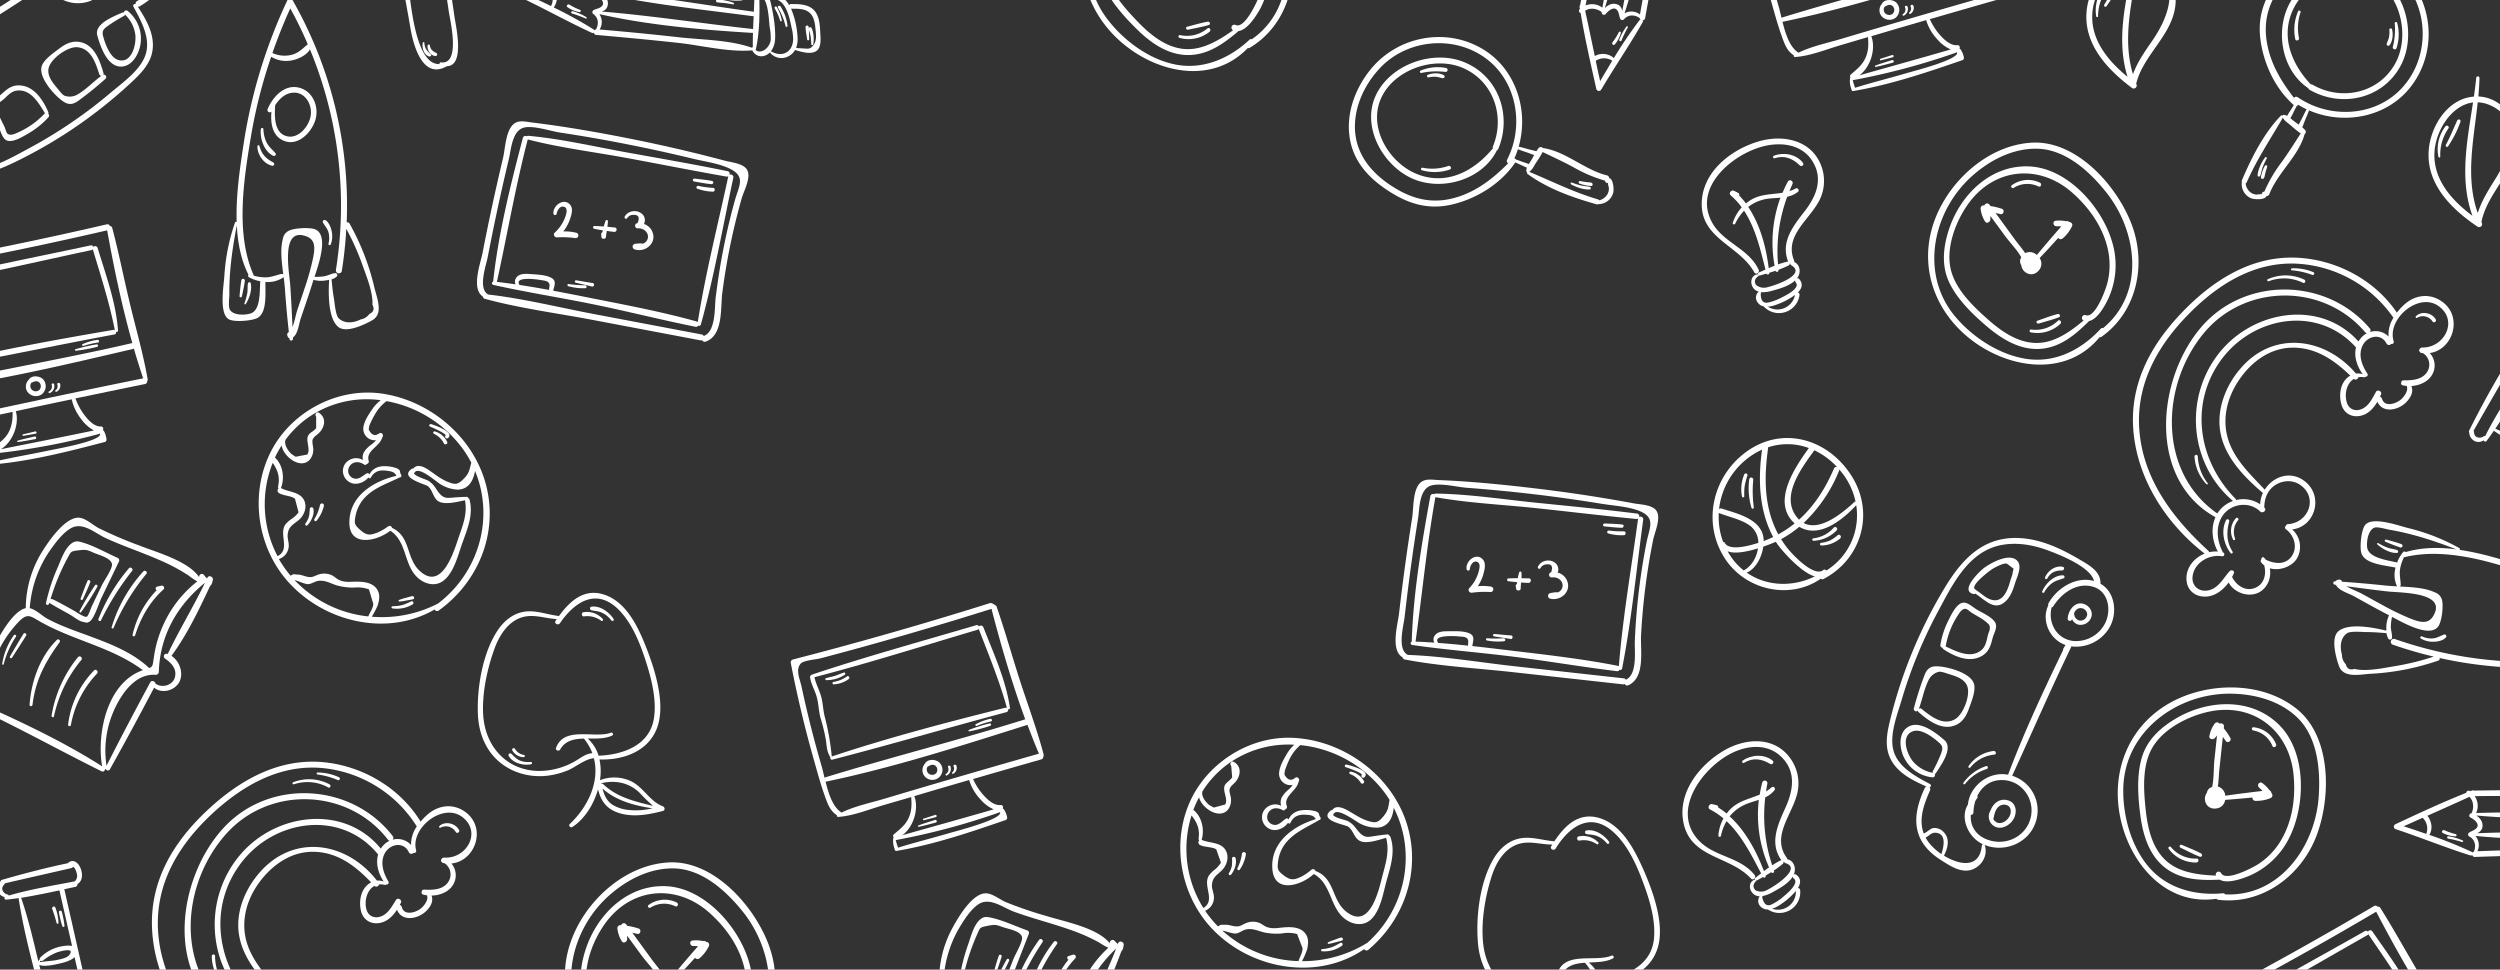 <svg id="Layer_1" data-name="Layer 1" xmlns="http://www.w3.org/2000/svg" viewBox="0 0 1240.18 481"><rect x="0" y="0" width="1240.18" height="481" fill="#333333" stroke="none"/><defs><style>.cls-1{fill:#fff;}</style></defs><path class="cls-1" d="M592.9-75C570.6-75.5,549.21-58.36,541-38.35c-8.85,21.53-2.05,44.23,15.16,59.21,17.86,15.53,45.24,21.28,62.82,3a1.38,1.38,0,0,0,1-.17c18.54-11.08,25.08-34.1,19.22-54.27C633.51-50.28,615.18-74.47,592.9-75ZM621,19.48a1.06,1.06,0,0,0-1.17.23c-10.1,9.48-23.5,15.21-37.49,12.14C569.07,29,556.4,19.28,548.52,8.39c-16.41-22.68-7.32-53.49,13.91-69.46,9.29-7,20.9-11.87,32.7-10.76C609-70.53,620-59,627.47-48.15,641.92-27.21,643.27,3.9,621,19.48Z"/><path class="cls-1" d="M591.22-63.26C571.88-65.94,555.4-52,548.44-34.93,545-26.5,543.37-17.5,546.77-8.79s10.42,16.6,17.08,23.18,14.84,12.47,24.43,12.89c10.41.46,18.62-5.48,26.13-11.88,4.28-.59,8.33-6.91,10.18-10.06A39.69,39.69,0,0,0,629-21.79C625.73-39.62,610.21-60.63,591.22-63.26ZM626.63-17.5a35.92,35.92,0,0,1-1.82,15.05c-1,3-7.33,16.94-11.81,14.85A1.43,1.43,0,0,0,611.7,15l0,0c-7.5,5.34-16.09,10.49-25.42,9.17-8.83-1.24-16.16-7.42-22.13-13.64C557.08,3.09,548.73-6.29,547.81-17c-.89-10.28,4.52-21.77,10.86-29.57C573-64.21,596-64.47,611.37-48.32,619.42-39.87,625.48-29.26,626.63-17.5Z"/><path class="cls-1" d="M599,14.09a15.87,15.87,0,0,1-13.63,3.31.71.71,0,0,0-.3,1.38,16.6,16.6,0,0,0,15-3.06C601,14.94,600,13.3,599,14.09Z"/><path class="cls-1" d="M599.08,10.74c-3.41.61-6.8,1.68-10.17,2.52-1,.25-.49,1.69.46,1.47,3.4-.75,6.91-1.32,10.24-2.3C600.74,12.1,600.17,10.54,599.08,10.74Z"/><path class="cls-1" d="M102.91,286.57c-.07.16-.15.31-.22.47a1.64,1.64,0,0,0-.79-.83,1.36,1.36,0,0,0-.24-.38l-.59-.72c-.93-1.11-2.88.24-2.1,1.49-5.17-8.22-21.13-12.54-29.89-16a202.3,202.3,0,0,1-20.32-8.72c-2.85-1.49-6.58-5.2-10.09-5.07-6.78.25-14.53,11.68-17.74,16.8a54.13,54.13,0,0,0-8.15,27.74.88.88,0,0,0,.05.33C6.08,303-1.42,317.41-3.71,322.26c-4.25,9-6.53,19.29-5.13,29.23a.68.68,0,0,0,.69.62,1.12,1.12,0,0,0,.71,1.09C12.11,362.52,31,373,50.38,382.62a1.15,1.15,0,0,0,1.69-.95,1.35,1.35,0,0,0,.43-.22,1.1,1.1,0,0,0,2,.22C62,368.28,69.3,354.73,76.45,341.13c3.82,3.23,10.39,1.49,12.6-3,2.12-4.33,0-10.21-4-12.78,7.76-10.47,13.63-22.85,19.18-34.67.86-.81.9-1.07,1.35-2.89C106,286.23,103.65,285,102.91,286.57ZM24.84,273c2.63-3.71,6.31-8.72,10.42-11,5.88-3.28,12,2.61,17.32,5,8.72,4,17.84,7,26.61,10.85a91.31,91.31,0,0,1,14.25,7.58,38.65,38.65,0,0,0,4.41,3,57.12,57.12,0,0,0-16.59,21,58.2,58.2,0,0,0-4.73,15.36C75.7,330,76,330.65,74,331.4c-8.38-7.88-19.24-12-29.87-15.94-7-2.58-14.1-5-20.68-8.54-2.4-1.28-5.75-4.61-8.75-5.24a1,1,0,0,0,.08-.26A57.47,57.47,0,0,1,24.84,273ZM50.66,380.15C32.85,368.79,13.31,359.4-5.91,350.73a1.55,1.55,0,0,0-1.25,0c.77-10.26,2.25-20,7.12-29.29a57.86,57.86,0,0,1,8.93-12.59c4.85-5.15,6.09-3.22,11.75-.08,16.44,9.14,35,12.37,50.24,23.69l-.42.15C53,339,47.88,364,50.66,380.15Zm50.67-90.37a1.06,1.06,0,0,0-.23.54c-5.69,11.54-12.37,22.55-17.9,34.12l-.3-.11a1.31,1.31,0,0,0-1.05,2.36c3,2.06,5.85,4.9,5,8.95-.89,4.29-6.34,5.9-9.71,3.49-.2-1.2-1.9-1.94-2.62-.6C67.14,352.22,59.86,366,52.84,379.87a49.17,49.17,0,0,1,3.49-27C60,344.49,66.92,334,77.27,334.76a1.5,1.5,0,0,0,1.52-1.45c.55-18.12,9.09-33,22.89-44.22Z"/><path class="cls-1" d="M46.66,332.58a46.35,46.35,0,0,0-12.88,26.94c-.09.78,1.22,1,1.37.22a49.83,49.83,0,0,1,13-25.6C49,333.15,47.62,331.6,46.66,332.58Z"/><path class="cls-1" d="M38.67,326A62,62,0,0,0,25.58,355c-.13.77,1,1.15,1.19.35a64.81,64.81,0,0,1,13.56-27.93A1.08,1.08,0,1,0,38.67,326Z"/><path class="cls-1" d="M28.22,317.4c-8.39,8.32-12.74,20.6-13.55,32.21-.06.94,1.35.95,1.46,0,1.44-12.16,6.36-21.4,13.48-31.09C30.22,317.72,28.94,316.69,28.22,317.4Z"/><path class="cls-1" d="M41.33,269.22c-2.67-.82-4.11-1.14-6.33.76-3.09,2.63-4.85,8-6.43,11.62a93.12,93.12,0,0,0-5.75,17.5.77.77,0,0,0,1.48.43c.06-.19.12-.37.17-.56a1.25,1.25,0,0,0,.36.32c3.09,1.88,6.26,3.6,9.43,5.34,2.06,1.14,4.88,3.56,7.12,3.92,1.51.24,1.59.65,3-.16,2.28-1.27,4.75-9.29,5.81-11.5q4.41-9.13,8.78-18.26a1.33,1.33,0,0,0-.73-1.93C52.76,274.26,47.1,271,41.33,269.22Zm14.22,10.65c.32,2.25-4,8.28-5,10.42l-5,10.43c-.39.81-1.75,4.94-2.51,5.22-1.21.44-5-2.24-6.16-2.89-3.56-2-7.1-4-10.75-5.76a1.14,1.14,0,0,0-1.08,0,107.92,107.92,0,0,1,8.47-20.49c1.77-3.19,1.39-3.33,5.62-3.82,3.7-.43,4.25-.16,7.29,1.2C49,275.34,55.1,276.76,55.55,279.87Z"/><path class="cls-1" d="M64,281.84a89.6,89.6,0,0,0-15.2,25.32c-.3.74,1,1.31,1.3.58a133.84,133.84,0,0,1,15.48-24.61C66.24,282.22,64.73,281,64,281.84Z"/><path class="cls-1" d="M71.15,283.41a72.49,72.49,0,0,0-15.78,27.73c-.2.66.76.9,1,.3a107.88,107.88,0,0,1,16.28-26.79C73.36,283.79,71.91,282.59,71.15,283.41Z"/><path class="cls-1" d="M80.1,290.54c-.74.15-1.49.3-2.22.48a1,1,0,0,0-.19,1.79,47,47,0,0,0-11.93,22.08.65.65,0,0,0,1.24.37c2.85-8.89,7.13-16.53,14.09-22.85A1.1,1.1,0,0,0,80.1,290.54Z"/><path class="cls-1" d="M47.11,290.37a126.47,126.47,0,0,0-7.64,12.83.44.44,0,0,0,.75.46,128.2,128.2,0,0,0,8.05-12.57A.68.68,0,0,0,47.11,290.37Z"/><path class="cls-1" d="M43.42,288.11C42.11,291,41.11,294,40,296.92c-.27.71.83,1,1.12.33,1.23-2.83,2.62-5.63,3.68-8.53C45.06,287.94,43.77,287.34,43.42,288.11Z"/><path class="cls-1" d="M6.84,315.16a33.56,33.56,0,0,0-5.76,14.22c-.06.43.64.53.75.12a44.34,44.34,0,0,1,6.1-13.67C8.39,315.15,7.31,314.49,6.84,315.16Z"/><path class="cls-1" d="M11.71,314.31c-2.34,3.75-4.56,7.58-6.81,11.39a.61.61,0,0,0,1,.64c2.4-3.71,4.83-7.42,7.14-11.18A.81.81,0,0,0,11.71,314.31Z"/><path class="cls-1" d="M-57,55.76c4.13,8.39,9.08,16.72,16.2,22.93,15.1,13.18,30.87,10,47.62,2A234.35,234.35,0,0,0,64.09,41.86c5.5-5.08,11.28-10.47,11.73-18.43.42-7.45-3.59-14.15-7.49-20.2a1.12,1.12,0,0,0,1-.1C77.75-2,83.31-7.95,84.78-15.31a.82.82,0,0,0,.1-.44c.81-4.62,0-9.79-2.67-15.69-2.24-4.9-4.85-11.23-10.82-12.3-4.86-.86-10,1.9-11.26,6.66a.84.84,0,0,0,0,.31C54.16-45.37,41.76-48,33.2-41.6a18,18,0,0,0-3.36,26C10.07-3.22-9.35,9.65-29.38,21.62a1.61,1.61,0,0,0-.47.42,19.26,19.26,0,0,0-21.58-2.27c-6.91,3.88-11.35,13-7.58,20.32C-62.55,45-59.38,50.85-57,55.76Zm139.47-77a18.94,18.94,0,0,1,0,3.53c-1.69-.26-3.72.53-5.33-.62-4.52-3.24-.06-7.94,3.25-10.52A27.57,27.57,0,0,1,82.51-21.26ZM34.41-38.78c6.9-5.58,16.89-4.1,22.46,2.63,4.48,5.43,4.09,11.23.77,15.55a1.26,1.26,0,0,0-1.75.31A20.15,20.15,0,0,1,52-16.08a20.14,20.14,0,0,1-2,.88c-.26.09-.22.44,0,.57-4.69,2.89-10.42,3.39-15.57-.52C26.62-21.09,27-32.76,34.41-38.78ZM-27,25.44c-.27-.44-.57-.85-.88-1.26l1.77-.85a1.32,1.32,0,0,0,.63-.63C-6.15,11.12,13.1-.76,31.27-14c.06.06.11.13.18.19C38.43-7.28,50.21-8.3,56-15.5c6.86-3.16,8.82-13.29,4.82-20.11-.1-.18-.23-.35-.34-.53a.74.74,0,0,0,1-.22c7.19-9,14.53-2,18.37,6.17-3.65,2.09-7.19,5.28-6.27,9.88a6.21,6.21,0,0,0,3.07,4.37c1.36.69,4,0,5.55.4-1.62,7.3-7.84,12-14.39,16.22a1.17,1.17,0,0,0-.5,1.3c-.65-.22-1.56.51-1.16,1.26C70,10.3,75,19.15,72.11,27.4c-2.6,7.5-11.16,13.49-17,18.41A232.44,232.44,0,0,1,15.42,73c-13.48,7.3-29,16.57-44.46,9.8-7.06-3.09-12.71-8.48-17.23-14.61C-49.33,64-59.6,50-57.09,42.92c6,6.92,17.18,7.21,24.88,3.17a1.31,1.31,0,0,0,.7-.83C-24.94,41.42-22.87,32.09-27,25.44Zm-23.82-2.65a16.15,16.15,0,0,1,18.4.78c6.71,5.29,5.85,14.73.08,20a1.28,1.28,0,0,0-1,0c-6.87,3.05-16,3.66-21.55-2.51C-60.24,35.14-56.76,26.71-50.79,22.79Z"/><path class="cls-1" d="M59.35,33c5.9.51,9.54-6,10.33-11A17.61,17.61,0,0,0,63.23,5.34a1.16,1.16,0,0,0-1.77.86.84.84,0,0,0-.69,0c-4.22,1.89-14.15,5.54-12.5,11.4C49.69,22.69,52.87,32.4,59.35,33ZM51.22,18.21c-.81-2.91.05-3.75,2.44-5.48a81.07,81.07,0,0,1,7.86-4.82.91.91,0,0,0,.48-.7,16.93,16.93,0,0,1,5.13,10c.58,4.79-1.75,14.31-8.26,12.6C54.69,28.75,52.29,22.06,51.22,18.21Z"/><path class="cls-1" d="M31.76,50.58c2.75,1.71,4.88,1.06,7.36-.78A163.82,163.82,0,0,0,52.33,39.09a1.18,1.18,0,0,0-1.11-2,.86.86,0,0,0,.13-.76c-1.8-6.51-4.89-15-12.81-15.63-3.37-.29-6.39,1.31-9,3.3s-7.77,5.41-8.85,8.86C18.9,38.51,27.53,48,31.76,50.58ZM24.05,34.14c.83-4.86,9.36-11,14.14-10.72,6.94.43,9.28,7.87,11.09,13.49a.94.94,0,0,0,1.17.59c-3.94,2.81-7.4,6.62-11.53,9.09a7.75,7.75,0,0,1-6.84.92c-1.27-.5-2.73-2.64-3.65-3.72C26.14,41.07,23.44,37.73,24.05,34.14Z"/><path class="cls-1" d="M-.43,63.53c1,2.14,1.77,5.93,4.55,6.36,3.17.49,7.48-2.28,10.08-3.77a41.45,41.45,0,0,0,9.88-8,1.21,1.21,0,0,0-.2-1.75.77.77,0,0,0,.09-.78C21.3,49.52,16.85,42.46,9.35,42.35c-3.67-.06-6.08,2-8.63,4.34-2,1.85-5.66,3.28-5.52,6.37C-4.64,56.43-1.8,60.45-.43,63.53Zm-.72-8.19c-.44-1.57-.9-2.39.39-4A32.48,32.48,0,0,1,1.89,49.2c1.93-1.82,3.8-4,6.59-4.27,6.88-.77,10.77,6.32,13.84,11.28a.76.76,0,0,0-.2.13A40.34,40.34,0,0,1,8.77,65.77c-1.4.6-3.47,1.7-5,.59-.6-.45-1.1-2.45-1.42-3.15C1.27,60.71-.41,58-1.15,55.34Z"/><path class="cls-1" d="M30.79-.27A17.44,17.44,0,0,0,45.37.25c.67-.28.2-1.22-.46-1A17.59,17.59,0,0,1,31.44-2C30.36-2.51,29.77-.81,30.79-.27Z"/><path class="cls-1" d="M142.53.2a258.88,258.88,0,0,0-21.64,70.93c-1.78,11.71-3.93,25.68-3.48,39a.53.53,0,0,0-.82.23,99.7,99.7,0,0,0-5.3,26.6c-.31,4.8-2.63,18.1,1.94,21.25,2.64,1.81,11.64.92,14.27-.36,5.23-2.56,4-12.69,4.19-18a13.52,13.52,0,0,0,8.76-2.17.91.91,0,0,0,.25-.27c.28,2.13.53,4.19.66,6.09q.75,10.63,1.93,21.22a1.44,1.44,0,0,0-.75,1.76l.21.54a1.56,1.56,0,0,0,.86.85c0,.1,0,.21,0,.31a.85.85,0,0,0,1.7-.16c0-.19,0-.38,0-.57,2.57-1.93,2.94-6.71,3.88-9.49,2.13-6.36,4.38-12.7,6.32-19.13a14.4,14.4,0,0,0,5.77.33c.61-.08,1.28-.19,2-.34-.39,6.4-.64,19.33,4.62,23.43,4,3.15,13.23-1.37,16.74-3.37,5.85-3.34,2.24-11.14,1-16.56a120.22,120.22,0,0,0-12.27-31.45,1,1,0,0,0-1.39-.47A205.71,205.71,0,0,0,145.1,0,1.49,1.49,0,0,0,142.53.2ZM124.24,155.52c-2.78.86-8.32,1-10.13-1.74-1-1.46-.32-6.1-.34-7.71-.12-11.58,1.52-22.95,3.71-34.29.44,8.78,2.07,17.23,5.79,24.52a.77.77,0,0,0,.21,1.21,17.32,17.32,0,0,0,5.63,2C128.74,144.72,129.38,153.94,124.24,155.52Zm26.82-12.36c-1.19,3.64-2.44,7.26-3.66,10.88-.45,1.34-1.25,5.35-2.3,8.24Q144.67,152,144,141.7c-.35-5.85-4.62-27,6-25,6.81,1.27,6.35,6,5.28,11.42A129.24,129.24,0,0,1,151.06,143.16ZM166.62,134a1.49,1.49,0,0,0,2.93.48,201.86,201.86,0,0,0,2.23-21,126.28,126.28,0,0,1,7.92,17.7c2,5.7,5.43,13.86,5.06,20q1.62,3.13-1.54,4.59a6.77,6.77,0,0,1-4.32,2.71c-3.33,1.64-7.8,2.36-10.87-.58-1.56-1.49-2-7.51-2.35-9.63-.58-3.21-.89-6.45-1.19-9.69a6.28,6.28,0,0,0,2.67-1.52,1,1,0,0,0-.84-1.58c-1.84.17-3.62,1.27-5.49,1.58a26.65,26.65,0,0,1-4.8.26c2-6.1,7.31-21,.11-23.62-2.83-1-10.84-.63-13.39,1.06-2,1.33-2.26,2.77-2.71,5-1,4.83-.23,10.81.49,16.4a1.17,1.17,0,0,0-1-.26c-2.52.59-4.77,1.57-7.42,1.67a19.92,19.92,0,0,1-6.27-.85.91.91,0,0,0-.08-.39c-9.06-20.46-4.83-47.43-1.24-68.8a249.1,249.1,0,0,1,10-39.37,14.28,14.28,0,0,0,10.4,1.76c3.15-.63,7.08-2.47,8.85-5.4A202.53,202.53,0,0,1,166.62,134ZM152.69,22a1.51,1.51,0,0,0-.17.1c-2.59,2.12-4.4,4.2-7.81,5.09a14.64,14.64,0,0,1-9.57-.88Q139.07,15,144,4.15C147.22,10,150.09,15.91,152.69,22Z"/><path class="cls-1" d="M148.1,43.43c-7.16-1.63-12.87,4.77-15.36,10.72a1.16,1.16,0,0,0,1.93,1.21c-.57,6,.46,12.68,6.89,14.74,6.72,2.15,13-4.6,14.84-10.43C158.46,53.1,155.28,45.07,148.1,43.43ZM154,58.05c-1.1,5-6.12,10.94-11.7,9.53-6.44-1.63-6.12-10-5.8-15.35,1.94-3,4.6-5.65,8.17-6.18C151.42,45.05,155.32,52.26,154,58.05Z"/><path class="cls-1" d="M129.41,64c-.58,4.67,1.61,11.18,6.16,13.3.75.35,1.67-.63,1.09-1.3-1.48-1.71-3.14-3-4.24-5a15.81,15.81,0,0,1-1.74-6.91A.64.64,0,0,0,129.41,64Z"/><path class="cls-1" d="M127.72,72.46c-.19,4.19,3.14,8.91,7.33,9.76,1,.2,1.33-1.2.49-1.64-3.73-2-5.74-4.07-6.84-8.21A.51.51,0,0,0,127.72,72.46Z"/><path class="cls-1" d="M161.58,109.3a.9.9,0,0,0-1.31,1.2c.93,1.61,2.11,2.82,2.66,4.68a11,11,0,0,1,0,5.72.61.61,0,0,0,1.16.35,11.59,11.59,0,0,0,.46-6.44C164.19,112.91,163.25,110.42,161.58,109.3Z"/><path class="cls-1" d="M123,140.58c-.29,1.57-.07,3.21-.33,4.81a30.89,30.89,0,0,1-1.42,5.08c-.12.37.38.78.63.39,1.78-2.7,3.32-7.17,2.49-10.41C124.21,139.73,123.14,139.93,123,140.58Z"/><path class="cls-1" d="M119.73,139.07c-.47,2.55-.65,5.2-.9,7.78A.58.58,0,0,0,120,147c.53-2.54,1.15-5.12,1.46-7.69A.86.86,0,0,0,119.73,139.07Z"/><path class="cls-1" d="M358.32,145.21a324.92,324.92,0,0,1,9.59-46.73c1-3.63,4.88-10.43,2.69-14.25-1.81-3.17-7.81-3.67-10.74-4.45q-23.66-6.3-47.67-11.06c-16-3.16-32.11-6-48.29-7.95-2.8-.33-6.16-1.3-8.7.45-4.34,3-4.58,12.66-5.66,17.19Q244,101.63,239.45,125.1c-1,5.38-5.9,18.06.11,22.06a1.1,1.1,0,0,0,.88,1.05c17.41,4.76,35.76,7.11,53.5,10.48l53.56,10.15a1.41,1.41,0,0,0,.83-.1,1.34,1.34,0,0,0,1.73.74C358.91,166.31,357.35,152.71,358.32,145.21Zm-9.22,21.46h0a1.3,1.3,0,0,0-1-.75l-53.57-10.15c-17.32-3.28-34.84-7.66-52.37-9.67A1,1,0,0,0,242,146c-5-3.18-.8-14.4,0-18.73q1.51-7.81,3.12-15.62,3.39-16.37,7.28-32.63c1.18-4.91,1.61-14.33,7.66-15.75,4.66-1.09,13,1.77,17.77,2.49q16.93,2.56,33.75,5.9,16,3.16,31.86,7c5.6,1.37,12.07,2.22,17.38,4.46,9.69,4.08,5.78,8.87,3.72,16.31A323.89,323.89,0,0,0,357.29,132Q356,139.89,355,147.79C354.43,152.69,355.16,164.49,349.1,166.67Z"/><path class="cls-1" d="M361.86,86.72a1.27,1.27,0,0,0-.92-1.8c-16.38-3.36-32.87-6.22-49.32-9.18s-32.92-6.84-49.48-8.37a.92.92,0,0,0-.76.27,1.32,1.32,0,0,0-2,.77c-6.08,23.24-12.1,47.11-14.71,71a1.18,1.18,0,0,0,0,.27.86.86,0,0,0,.05,1.66c16.65,3.71,33.55,6.32,50.27,9.76s33.28,7.64,50,11a1.2,1.2,0,0,0,1.36-.58.89.89,0,0,0,1.34-.55c6.59-23.92,10.9-48.64,16.11-72.88A1.33,1.33,0,0,0,361.86,86.72ZM257.67,141.26c-2.63-4.31,8.87-2.64,10.37-2.37s3.75.29,4.39,1.76c.45,1-.05,2.06-.09,3.17q-7.3-1.35-14.64-2.47A.32.32,0,0,0,257.67,141.26ZM361.26,87.57c-5.15,24-11.29,48-15.12,72.21a1.51,1.51,0,0,0-.56-.31c-16.39-4.58-33.3-7.82-50-11.13-7-1.39-14.07-2.81-21.15-4.13.44-2.18,1.77-4.63-.55-6.14-2.71-1.77-7.55-1.87-10.7-2.11-2.32-.17-5.41-.4-7,1.71a3.23,3.23,0,0,0-.43,3.39c-3.08-.45-6.17-.87-9.26-1.22a.05.05,0,0,0,0,0c5.17-23.58,9.23-47.27,15.31-70.67,16.09,4.17,32.92,6.21,49.26,9.23s32.85,6.31,49.32,9.2a1.31,1.31,0,0,0,.94-.19C361.33,87.44,361.28,87.49,361.26,87.57Z"/><path class="cls-1" d="M285.9,115.48a23.39,23.39,0,0,0-6.47-.68,20.13,20.13,0,0,0,3.17-5.63c.76-2.12,1.91-5.39.36-7.42-3-3.93-8.76.09-8.43,4.2.08.87,1.47,1,1.6.1.2-1.49,1.65-4.2,3.74-3.44,2.26.82.76,4.42.27,5.71a19,19,0,0,1-5,7.13c-.91.84,0,2.41,1.14,2.31a46.44,46.44,0,0,1,9.13.35A1.34,1.34,0,0,0,285.9,115.48Z"/><path class="cls-1" d="M305,112.87c-1.22-.13-2.45-.25-3.68-.36a26.84,26.84,0,0,0,.25-2.82.6.6,0,0,0-1.13-.23,27.92,27.92,0,0,0-.91,2.9c-1.57-.12-3.15-.22-4.71-.24-.8,0-.83,1.21-.09,1.37,1.42.31,2.87.56,4.32.79-.07.31-.14.62-.22.93a1.16,1.16,0,0,0-.59,1.29,3.11,3.11,0,0,1,.07.91c0,1.29,2.14,1.45,2.28.15.11-1,.27-2,.43-3,1.18.17,2.37.33,3.55.48C306,115.23,306.45,113,305,112.87Z"/><path class="cls-1" d="M324.14,117.86a6.87,6.87,0,0,0-4.68-6.76,4.13,4.13,0,0,0-.58-4.61c-2.45-2.7-7.32-2.22-9,1-.36.7.66,1.44,1.17.79a3.55,3.55,0,0,1,3.16-1.69c2.57-.1,3.26,1.27,2.06,4.09a1.3,1.3,0,0,0,.18,2.6c2.35-.2,4.88,1.45,5,4a3.65,3.65,0,0,1-2.79,3.65,1.35,1.35,0,0,0-.75-.19c-.94,0-1.86.1-2.79.19a1.43,1.43,0,0,0-.18,2.82C319,125.06,323.85,122.3,324.14,117.86Z"/><path class="cls-1" d="M353.21,89.75c-2.84-.56-5.77-.79-8.64-1.16-.92-.12-1.22,1.28-.29,1.43,2.85.46,5.73,1.08,8.61,1.35C353.92,91.46,354.27,90,353.21,89.75Z"/><path class="cls-1" d="M353.8,93.21a48.9,48.9,0,0,1-7.43-1c-.79-.17-1.28,1.1-.48,1.39a24.12,24.12,0,0,0,7.79,1.48C354.75,95.12,354.89,93.29,353.8,93.21Z"/><path class="cls-1" d="M290.2,141.51a55.31,55.31,0,0,1-8.13-.61.55.55,0,0,0-.21,1.07,27.76,27.76,0,0,0,8.45,1C291.3,143,291.15,141.55,290.2,141.51Z"/><path class="cls-1" d="M294,140.4c-2.74-.4-5.46-.9-8.19-1.35a.61.61,0,0,0-.23,1.19c2.69.63,5.39,1.22,8.07,1.91C294.77,142.43,295.15,140.57,294,140.4Z"/><path class="cls-1" d="M258.62-1.12c11.8,5.59,23.22,12,35.09,17.45a.83.83,0,0,0,.91-.14,1.21,1.21,0,0,0,1.17,1.14c13.52,1.19,27,2.45,40.52,3.92,11.79,1.28,25,4.73,36.89,3.73a4.91,4.91,0,0,0,5.94,2.72A5.9,5.9,0,0,0,381.9,26a7.27,7.27,0,0,0,9.3,1.87,7.77,7.77,0,0,0,3.2-3.06c3.23.93,8.42,2.6,11.06.09,2.17-2.07,1.53-6.61,1.41-9.26-.19-3.85-.53-8.55-3.73-11.21C400.18,2,396,2,392.4,2a.89.89,0,0,0-.88.59c-2.28-3.89-5.72-6.37-10.88-5a5,5,0,0,0-4.45-1.88.88.88,0,0,0-.9.81,1.5,1.5,0,0,0-.22,0c-24.74-6.21-50.5-9.28-75.82-12a.94.94,0,0,0-.81-.16l-1,.26-.17-.16a1.11,1.11,0,0,0-1.79.69c-12.42,3.26-24.69,7.24-36.89,11.2A1.33,1.33,0,0,0,258.62-1.12ZM372.94,23.67c-11.08-3.94-24.7-3.89-36.27-5.19q-19.59-2.2-39.23-3.84A7,7,0,0,0,297.33,7c24.47,5.55,50.79,7.79,75.74,9.31a1,1,0,0,0,.46-.09c-.07,2.42-.11,4.83-.08,7.23A.57.57,0,0,0,372.94,23.67ZM301.52,2.33c.3-2.21-.9-4-2.46-5.36C323.43,2.16,348.58,4.76,373.26,8a1,1,0,0,0,.62-.11c-.1,2.19-.21,4.38-.29,6.57a1,1,0,0,0-.28-.08c-24.87-2.71-49.89-6.58-74.82-8.66C300,5.17,301.22,4.45,301.52,2.33Zm91.17,2c2.3,0,5-.08,7.19.88,3.72,1.66,4.35,5.59,4.67,9.23.27,2.93.73,5.8-1.16,8.13-1.62,2-2.62,1.56-5,1.46-1.16-.05-2.31-.14-3.47-.22a13.4,13.4,0,0,0,.68-6,42.19,42.19,0,0,0-3.19-13.54A1.07,1.07,0,0,0,392.69,4.32Zm0,9.37a25.34,25.34,0,0,1,.77,5.74c-.18,6.61-5.56,9.2-11,6a11.15,11.15,0,0,0,2.05-6.09c.28-5.62-.89-12.39-2.13-17.85a12.76,12.76,0,0,0-.58-1.84C389.52-1.93,391.51,8,392.68,13.69Zm-10.87-.23a27.44,27.44,0,0,1,.51,6.32c-.37,3.8-4.7,7.35-7.54,5a.61.61,0,0,0,.16-.28C376.85,16,376.88,6.65,376.67-2,381.26-1.83,381.41,10.57,381.81,13.46ZM374.25-1.81c-.06,2.57-.17,5.15-.29,7.73a1,1,0,0,0-.41-.15c-24.73-3.35-49.55-7.84-74.42-10a8.49,8.49,0,0,0,.33-8.4C324.57-10,349.29-5.44,374.25-1.81ZM296.82-12.62c1.86,2.35,1.63,5.66.11,8.2-1-.08-1.89,1.33-.83,2.05C298-1,301.09,2,297.54,3.81c-1,.54-2.2.67-3.23,1.31a1.15,1.15,0,0,0,0,1.82c2.61,1.85,2.81,5.06,1.34,7.64a1.32,1.32,0,0,0-.72.49.78.78,0,0,0-.31-.37,207.07,207.07,0,0,0-19.93-11,8.23,8.23,0,0,0,.13-9.53C282.17-8.07,289.52-10.29,296.82-12.62Zm-24.3,7.48A7.35,7.35,0,0,1,273.33,3c-3.54-1.73-7.1-3.42-10.64-5.1Q267.59-3.63,272.52-5.14Z"/><path class="cls-1" d="M283.72,6.67a59.84,59.84,0,0,1,6.8,2.54c.39.2.78-.46.38-.68a25.62,25.62,0,0,0-6.88-3C283.37,5.41,283.1,6.45,283.72,6.67Z"/><path class="cls-1" d="M281.51,3.58a14.53,14.53,0,0,0,6,2.42.57.57,0,0,0,.28-1.08,30.06,30.06,0,0,1-5.31-2.61C281.62,1.79,280.67,3,281.51,3.58Z"/><path class="cls-1" d="M357.09-1A27.15,27.15,0,0,0,367.91.23a.49.49,0,0,0,0-1c-1.76-.18-3.51-.27-5.26-.56s-3.44-.84-5.18-1.15A.76.76,0,0,0,357.09-1Z"/><path class="cls-1" d="M355.82,1.16c1.3.22,2.64.23,3.95.4s2.6.43,3.9.62a.42.42,0,0,0,.21-.8A27.33,27.33,0,0,0,356-.25.71.71,0,0,0,355.82,1.16Z"/><path class="cls-1" d="M385.91,3.8a30.79,30.79,0,0,1,3.76,9.11.49.49,0,0,0,1-.12,22.65,22.65,0,0,0-3.52-9.68C386.67,2.48,385.52,3.1,385.91,3.8Z"/><path class="cls-1" d="M384.31,4.23a24,24,0,0,1,2.72,6.1c.12.46.9.25.81-.21a19.39,19.39,0,0,0-2.53-6.66C384.86,2.77,383.92,3.55,384.31,4.23Z"/><path class="cls-1" d="M399.6,13.41c.1,2.09.54,4.21.83,6.27a.52.52,0,0,0,1-.13c-.07-1.7-.06-3.46-.2-5.17.21,1.24.7,2.43.9,3.69a36.79,36.79,0,0,1,.32,3.91c0,.6.91.56,1,0,.39-2.42.27-5.89-.88-8.1a.72.72,0,0,0-1.36.25c0-.31-.05-.61-.09-.92A.78.78,0,0,0,399.6,13.41Z"/><path class="cls-1" d="M189,195.19c-22.28-3-45.35,9.61-55.1,29.79-9.87,20.41-6.36,45.91,8.49,63,17.92,20.59,49.44,28.19,73.22,14.36a1.33,1.33,0,0,0,2,.54C237,289,247,265.12,241.39,241.7,235.62,217.41,213.63,198.53,189,195.19Zm2.78,3.81a60.1,60.1,0,0,1,38.17,24.18,54.25,54.25,0,0,1,3.85,6.35c-1,3.67-1,5.24-3.87,8.11s-4.11,2.84-7.74,1.42-6.62-4-9.91-6.17c-2.39-1.54-5.49-2.77-7.23-.45a.9.9,0,0,0-.79.14c-6.52,4.51,6.77,7.56,8.07,8.65,2.6,2.19,2.51,6.43,5.85,7.79s8.85-.13,12.54-.86a1.37,1.37,0,0,0,0,.35c1.1,6.23-1,11.77-3,17.52-2.36,6.78-8.27,27.87-19.69,17-6.7-6.38-4.23-16.85-13.54-21.15a1.25,1.25,0,0,0-1.84-.84,25.63,25.63,0,0,1-5.22,3.07c-3.89,1.49-5.49,1.63-8.65-1.15-3-2.61-3.12-3.37-2.4-7.07a18.45,18.45,0,0,1,3.37-7.59c4.52-5.86,11.68-8.15,18.1-11.25a.43.43,0,0,0,.2-.17h.11l.33-.07c.78-.17.76-1.12.34-1.61s-.24-1.44-.64-1.93a3.55,3.55,0,0,0-1.47-1,17.09,17.09,0,0,0-5.9-1c-3.3-.07-6.09,1.22-7.54,4.07a1,1,0,0,0-1.49-.42c-1.69.93-3.07,2.52-5.15,2.58a4,4,0,0,1-3.86-3.09,4.43,4.43,0,0,1,2.13-4.55c1.89-1.11,4.17-.5,5.87.67a.74.74,0,0,0,1.09-.37,1.19,1.19,0,0,0,1.05-1.47c-1.61-5.07,5.45-7.08,6.68-11.66,1-1.07-.2-2.94-1.56-2q-3.09,2.21-5.1-1.92a7.28,7.28,0,0,1,.76-3.07,37.71,37.71,0,0,1,1.95-3.86A21.55,21.55,0,0,1,191.74,199Zm-56.47,30.64c2.45,3.56,3.7,7.07,2.61,11.81a.78.78,0,0,0,.3.79,1.44,1.44,0,0,0,.12,2.32c2.2,1.44,6.14,1.3,8,2.87l1.77,6.71a13.68,13.68,0,0,1-3.66,3.42,14.49,14.49,0,0,0-2.84,2.57c-3.45,4.86,2.63,12.42-3.92,15.77A55.38,55.38,0,0,1,135.27,229.64Zm10.86,58.14c1.73.41,5.22,2.06,6.67,2,1.87-.14,3.49-1.49,5.28-1.66,3.41-.34,6,1.37,8.85,2.24a29.85,29.85,0,0,0,8.66,1.13,16.59,16.59,0,0,1,7.4.88l2.13,7.16c0,2.12-1.69,4.25-2.45,6.26A58.79,58.79,0,0,1,146.13,287.78Zm71.26,11.54a60.63,60.63,0,0,1-33,6.61,38.59,38.59,0,0,0,3-5.78c.63-2.17,1.12-4.57.18-6.75-1.88-4.4-7-4.89-11.12-4.84-2.87,0-5.35.48-8.24-.84-1.43-.65-2.49-1.94-4-2.51a8.94,8.94,0,0,0-5.34-.45c-1.49.28-2.83,1.22-4.31,1.47-2.27.39-4.73-1.19-6.69-1.19s-1.88-.63-3.66.49l-.08.08a56,56,0,0,1-5.55-7.83c-.08-.15-.16-.31-.25-.46a7.06,7.06,0,0,0,4.85-6.14c.21-1.93-.64-3.82-.53-5.71.33-5.47,4.58-5.69,7.08-9.18,1.79-2.52,2.48-5.89.81-8.64-2.31-3.77-7.59-3.56-11.1-5.49a1.42,1.42,0,0,0-.16,0,1.05,1.05,0,0,0,.07-.11c1.9-4.81,1-11.44-3-15.06a53.06,53.06,0,0,1,3.31-6c.78,5.32,9,11.86,13.7,7.33a7.48,7.48,0,0,0,2-5.18c.08-1.43-.72-3.67-.31-5,.48-1.53,2.25-2.4,3.31-3.5,2.85-2.94,3.56-7.49-.22-9.9-1.2-.77-2.24,1-1.34,1.95,0,1.91,0,3.82,0,5.74a11.9,11.9,0,0,1-2.08,1.8,9.69,9.69,0,0,0-1.27,1,3.6,3.6,0,0,0-1,2.58c-.11,2,1.42,6.15-.14,7.69l-5.71,1.09-2-1.34c-1.58-1.36-4-4.79-2.94-7.17a48.7,48.7,0,0,1,12.74-12,51,51,0,0,1,34.42-7.55,19,19,0,0,0-4.24,4.55c-1.74,2.51-3.9,5.72-4.35,8.83a5.68,5.68,0,0,0,6.29,6.45,16.58,16.58,0,0,1-1.89,1.85,15.84,15.84,0,0,0-3.73,3.48,5.64,5.64,0,0,0-.9,4.56c-4-2.53-9.94.18-9.94,5.45a6.5,6.5,0,0,0,4.44,6c2.85.91,6.37-.53,8.22-2.84a.69.69,0,0,0,1.26,0c1.59-2.92,4.12-3.77,7.3-3.41,2.07.24,4.46.46,5.28,2.55a.43.43,0,0,0,0,.07C185,238.74,173,246.3,173.33,259.67c.27,11.77,13.65,8.86,20.27,3.6,8.54,5.56,6.55,17.23,13.89,23.57,3.55,3.07,8.64,4.22,12.53,1.2,5.21-4,7.24-12.84,9.35-18.71,2.51-7,5.54-14.06,3.54-21.52a1,1,0,0,0-.65-.74.68.68,0,0,0-.73-.58c-2.91,0-5.8.3-8.71.49-3.86.27-5.27-2.82-7.2-5.56a11,11,0,0,0-3.25-3c-.88-.54-6.64-2.18-7-3.69a.74.74,0,0,0,.31-.3c1.94-3.44,10.84,4.64,12.76,5.75a17.6,17.6,0,0,0,8.3,2.69c5.58.14,8.09-4.36,8.9-9.24C245.28,256.61,237.74,283.82,217.39,299.32Z"/><path class="cls-1" d="M213.76,210.37c-.71-.19-1.15,1-.44,1.25s8.31,3.56,7.69,4.46a.88.88,0,0,0,1.31,1.17C225.64,214.31,215.35,210.8,213.76,210.37Z"/><path class="cls-1" d="M215.68,214a.64.64,0,0,0-.42,1.2,10.51,10.51,0,0,1,5,4.83c.47.87,2,.17,1.6-.75A9.57,9.57,0,0,0,215.68,214Z"/><path class="cls-1" d="M204,298.32a33,33,0,0,1-4.29,1.8,21.33,21.33,0,0,1-5,.62c-.59,0-.7,1-.09,1.06a15.15,15.15,0,0,0,10.12-2C205.49,299.31,204.94,297.93,204,298.32Z"/><path class="cls-1" d="M204.43,295.74c-1.09.22-2.16.57-3.22.87a22.67,22.67,0,0,0-3.19,1,.41.41,0,0,0,.14.8,21.68,21.68,0,0,0,3.2-.48c1.18-.21,2.38-.36,3.54-.66C205.91,297,205.41,295.54,204.43,295.74Z"/><path class="cls-1" d="M153.67,252.36a25.45,25.45,0,0,1-.35,3.68,11,11,0,0,1-1.79,3.61.67.67,0,0,0,1,.89c1.93-2,3.58-5.47,2.91-8.26A.92.92,0,0,0,153.67,252.36Z"/><path class="cls-1" d="M158.75,250.46a22.08,22.08,0,0,1-2.81,7.07c-.41.65.65,1.39,1.13.77a18.66,18.66,0,0,0,3.63-7.42A1,1,0,0,0,158.75,250.46Z"/><path class="cls-1" d="M64.46,150.69c-3-12.5-5.49-25.15-8.76-37.57a1.3,1.3,0,0,0-1.17-1,1.3,1.3,0,0,0-1.57-.83Q3.23,122.82-47,131.76a1.48,1.48,0,0,0-1.12,1.71c1.83,15.67,4.23,31.26,7.32,46.73,1.43,7.18,2.79,14.51,4.77,21.56,1,3.64,2,6.54,4.92,8.72a.63.63,0,0,0,.52.9c7.6.05,15.27-2.47,22.67-4.06l14.17-3c.07,3.7-.29,7.18-2.18,10.49s-4.77,5.07-7.84,7.33A1.07,1.07,0,0,0-4,223.62a.41.41,0,0,0-.28.29,10.71,10.71,0,0,0,.32,5.61.64.64,0,0,0,.7.81l.26,0a.82.82,0,0,0,.35,0c18.39-1.71,36.77-6.39,54.59-11.06a1.16,1.16,0,0,0,.89-1.34A10.94,10.94,0,0,0,51.65,214a1,1,0,0,0-.62-.57c.41-.79.15-1.89-1-1.86-3.8.1-7.11-4.16-9.09-7a31.36,31.36,0,0,1-3.51-6.93q17.23-3.6,34.47-7.12a1.35,1.35,0,0,0,1.12-1.5.91.91,0,0,0,.24-.83C71.07,175.58,67.44,163.16,64.46,150.69ZM-36.83,185.81q-2.25-10.8-4.11-21.69-1.58-9.33-2.85-18.71c-.5-3.76-2.49-8.57.57-11.4,1.54-1.41,7.81-1.4,9.73-1.75q43.53-8,86.65-18c3.31,18.41,7.3,37.54,12.49,55.91C32,178-2.15,183.77-35.87,191.37-36.2,189.33-36.49,187.41-36.83,185.81Zm86.48,29.33c1.1,3.61-22.37,7.68-25.54,8.36-8.73,1.86-17.57,3.33-26.27,5.33-.36-1.28-.63-2.55-.88-3.84A343.41,343.41,0,0,0,49.65,215.14Zm-9.19-7a18.52,18.52,0,0,0,6.15,5.39c-15.37,3.23-30.78,6.21-46.17,9.32,5.9-3.62,9.31-12.57,7.39-18.88,3.78-.81,7.56-1.63,11.35-2.43q8.19-1.74,16.4-3.45A24.24,24.24,0,0,0,40.46,208.11Zm-21.88-9.52Q5.8,201.31-7,204.07c-7.17,1.56-15,2.51-21.87,5.25a.81.81,0,0,0-.09-.1c-4-3-5.57-9.69-6.61-15.78,34.28-4.43,68.4-12.61,102-20.44,1.44,5,3,9.88,4.59,14.69Q44.8,193,18.58,198.59Z"/><path class="cls-1" d="M21.43,188.21c-1.69-1.81-5.72-2.26-7.14.13a4.82,4.82,0,0,0-1,5.49,5.16,5.16,0,0,0,7.3,1.87A5.14,5.14,0,0,0,21.43,188.21Zm-2.05,5.35a2.76,2.76,0,0,1-4-.78,2.71,2.71,0,0,1,.13-2.84h0c1.23-.59,2.5-1.29,3.81-.35A2.64,2.64,0,0,1,19.38,193.56Z"/><path class="cls-1" d="M48.43,123a1.33,1.33,0,0,0-2.18-.54,1.06,1.06,0,0,0-1.28-.73c-27.68,5.92-55.56,11.3-83,18.17a.75.75,0,0,0-.31.15,1.13,1.13,0,0,0-.83,1.2c.31,3.43,1.7,6.06,2.45,9.39.8,3.57.5,7.36,1.2,11A84.91,84.91,0,0,1-33.71,173c.22,3.86,0,5.42,1.57,8.65a.8.8,0,0,0,.85,1.16c29.38-5.24,58.61-11.41,88-16.89a1,1,0,0,0,.83-1.34c.46.17,1.08,0,1-.61C57.55,150,52.47,136.35,48.43,123ZM-31.48,181.2a124.39,124.39,0,0,0-1.95-20c-.57-3.25-.38-6.57-1-9.8-.63-3.47-2.18-6.58-2.63-10.1,27.63-4.95,55-11.38,82.47-17.25a1.12,1.12,0,0,0,.62-.38c4,13.34,8.27,26.48,10.94,40.16a1.13,1.13,0,0,0-.81-.17C26.89,168.65-2.63,174-31.48,181.2Z"/><path class="cls-1" d="M47.94,170.84a75.06,75.06,0,0,0-10.51,2.42.38.38,0,0,0,.16.74,74.35,74.35,0,0,0,10.6-1.95A.62.62,0,0,0,47.94,170.84Z"/><path class="cls-1" d="M48.32,168.59A27.53,27.53,0,0,0,41,170.7c-.6.26-.13,1.09.45.89a38.86,38.86,0,0,1,7.15-1.66C49.48,169.8,49.19,168.48,48.32,168.59Z"/><path class="cls-1" d="M25.63,190.91a2.72,2.72,0,0,1-1.33,3.29.43.43,0,0,0,.4.77,3.65,3.65,0,0,0,2.15-4.31C26.61,189.91,25.43,190.11,25.63,190.91Z"/><path class="cls-1" d="M29.83,190.47c-.28-.87-1.66-.62-1.41.29a2.4,2.4,0,0,1-.83,2.82.44.44,0,0,0,.4.78A3.37,3.37,0,0,0,29.83,190.47Z"/><path class="cls-1" d="M17.18,216.52c-2.81.68-5.68,1.26-8.45,2.1a.34.34,0,0,0,.13.66c2.88-.33,5.74-.94,8.6-1.43A.68.68,0,0,0,17.18,216.52Z"/><path class="cls-1" d="M17.51,214c-2,.48-4,1-6.05,1.44a.39.39,0,0,0,.16.77c2-.38,4.08-.72,6.12-1.08A.58.58,0,0,0,17.51,214Z"/><path class="cls-1" d="M219.55-66.58a1,1,0,0,0-.33.34c-11.17,1.45-22.28,3.45-33.31,5.73a1,1,0,0,0-.76.69,5,5,0,0,0-1.68,4.43,4.3,4.3,0,0,0,3.13,3.52.82.82,0,0,0,.71,1.34c2,0,4.07-.16,6.12-.29C195.06-29.19,200-7.47,203.6,13.92c1.43,8.47,6.05,25.84,18.09,18.91,9-.14,4.51-19.51,3.81-24.27q-4.55-31-9.12-62c1.87-.26,3.73-.52,5.57-.76a1.26,1.26,0,0,0,1.15-1.33C228.36-57.82,224.83-69.78,219.55-66.58ZM202-19a1.08,1.08,0,0,0,1.17,0,26,26,0,0,1,7.11-3.46c1.59-.43,9.81-2.12,5.82,1.93-1.35,1.36-5.29,1.69-7.12,1.92-.68.09-5.29.13-7.3.31a.47.47,0,0,0-.15-.38C201.68-18.81,201.84-18.92,202-19Zm12.85-6.46a20.31,20.31,0,0,0-13,4.82,1,1,0,0,0-.36.88c-.18.18-.37.35-.53.54a.29.29,0,0,0,0,.32.66.66,0,0,1-.14,0c-1.7-10.72-3.34-21.53-6.08-32,6.4-.48,12.82-1.34,19.18-2.21q2.07,14,4.13,28A11.93,11.93,0,0,0,214.84-25.48Zm3.86,56.42a.67.67,0,0,0-.71.82c-12.76.51-14.52-34.71-15.84-42.46-.35-2.1-.7-4.21-1-6.32,2.21,1.27,7.77.46,9.41.22,2.22-.33,6.15-.91,8.34-2.71l.88,5.94q1.41,9.63,2.84,19.27C223.17,9.61,228.81,32.3,218.7,30.94ZM221.82-57a2,2,0,0,0-.26,0c-10.9,1.26-22.16,2.21-32.92,4.52a.55.55,0,0,0-.44-.55,3.39,3.39,0,0,1-2.48-2.72c-.13-1.4.86-2,1.62-3,11.09-1.71,22.2-3.28,33.29-5a1.27,1.27,0,0,0,.92-.58c1,.55,1.45,2.39,1.6,3.46A3.73,3.73,0,0,1,221.82-57Z"/><path class="cls-1" d="M213.73,26.89a13.15,13.15,0,0,1-2.34-2.43,7.45,7.45,0,0,1-.87-3.27.38.38,0,0,0-.72-.09c-.67,2.34.41,6.19,3.09,6.91C213.5,28.17,214.3,27.48,213.73,26.89Z"/><path class="cls-1" d="M216.4,26.26c-1.74-.8-2.83-1.75-3.15-3.71a.57.57,0,0,0-1.12,0c-.38,2.26,1.47,5.09,3.85,5.25A.81.81,0,0,0,216.4,26.26Z"/><path class="cls-1" d="M1139.48,351.79c-17.31-14.07-44.71-13.63-63.47-2.86-20.19,11.59-28.73,33.7-24.31,56.08,4.6,23.22,22.71,44.54,47.82,40.85a1.33,1.33,0,0,0,.92.5c21.45,2.61,40.72-11.57,48.45-31.1C1156.43,396.21,1156.78,365.85,1139.48,351.79Zm-35.68,91.88a1.06,1.06,0,0,0-1.07-.54c-13.79,1.29-27.89-2.38-37.07-13.38-8.7-10.42-12.78-25.83-12.34-39.26.93-28,27-46.76,53.56-46.37,11.62.17,23.79,3.43,32.43,11.54,10.13,9.5,11.78,25.33,11,38.53C1148.94,419.59,1131,445,1103.8,443.67Z"/><path class="cls-1" d="M1131,360c-13.64-14-35.19-13.07-51.16-3.82-7.88,4.56-14.69,10.67-17.34,19.63s-1.94,19.51-.71,28.79,4.09,18.95,11.4,25.15c7.95,6.74,18.08,7.08,27.93,6.63,3.75,2.16,10.82-.36,14.22-1.72A39.67,39.67,0,0,0,1135.44,416C1143.75,399.86,1144.36,373.74,1131,360Zm-.06,57.87a36,36,0,0,1-10.66,10.78c-2.6,1.72-16.17,8.88-18.44,4.49a1.43,1.43,0,0,0-2.58,1.22l0,0c-9.2-.38-19.15-1.58-25.71-8.33-6.22-6.4-8.22-15.77-9.13-24.34-1.08-10.21-1.93-22.74,3.9-31.76,5.6-8.67,16.91-14.44,26.71-16.72,22.15-5.15,40.47,8.72,42.72,30.91C1138.92,395.8,1137.21,407.89,1130.91,417.9Z"/><path class="cls-1" d="M1127.14,393.94c-.11-.19-.23-.35-.35-.53a1.49,1.49,0,0,0-.86-1.27,16.37,16.37,0,0,0-3.66-3.68c-1.48-1.07-2.87,1.09-1.59,2.25.63.58,1.17,1.11,1.68,1.65-6.16.73-12.32,1.48-18.46,2.38a5.15,5.15,0,0,0-3.69-4.58c.44-2.79.47-5.72.76-8.44q.85-8.07,1.72-16.15c.5.67,1,1.35,1.46,2.05.89,1.27,3-.11,2.29-1.47a30.51,30.51,0,0,0-3.29-4.84l.09-.89a1.42,1.42,0,0,0-2.11-1.39l-.14-.15a1.51,1.51,0,0,0-2.35.09,15,15,0,0,0-2.62,6.16c-.33,1.59,1.85,2,2.69,1l1.08-1.26q-.64,6.18-1.31,12.35c-.38,3.59-.16,9-1.11,13.21a3.47,3.47,0,0,0-2.61,2.86c-2.34,3.16-.31,8.64,4.94,7.73a4.93,4.93,0,0,0,4.15-4.23c4.52-.32,9-.73,13.53-1.17a1.48,1.48,0,0,0,1.29,1.66,18.34,18.34,0,0,0,7.78-1.4A1.45,1.45,0,0,0,1127.14,393.94Z"/><path class="cls-1" d="M1089.73,425.93a15.87,15.87,0,0,1-12.8-5.73.7.7,0,0,0-1.08.9,16.61,16.61,0,0,0,13.72,6.77C1090.8,427.85,1091,425.91,1089.73,425.93Z"/><path class="cls-1" d="M1091.84,423.33c-3.08-1.61-6.4-2.84-9.58-4.24-.92-.4-1.43,1-.54,1.45,3.14,1.48,6.27,3.18,9.5,4.45C1092.32,425.42,1092.82,423.84,1091.84,423.33Z"/><path class="cls-1" d="M1129.11,369.23a13.52,13.52,0,0,0-11.19-8.46c-1-.11-1.13,1.41-.14,1.59a12.57,12.57,0,0,1,9.51,7.73C1127.83,371.28,1129.53,370.42,1129.11,369.23Z"/><path class="cls-1" d="M1211.07,149.37c-5.94-4-13-3.06-18.2,1.57a29.64,29.64,0,0,0-3.85,4.16c-11-16.32-30.17-26.39-49.76-27.26-23-1-42.39,11.83-57.64,28S1056.48,191,1058.3,213.5c2,24.38,16.34,46.35,35.35,61.13-5.69,2.27-10.06,7.94-8.79,14.48.88,4.51,4.84,7,9.25,6.85,4.67-.11,8.68-3.2,11.45-7,2.63,5,9.68,7.56,14.87,5,4.43-2.2,6.47-7.46,5.55-12.06,4.74,1.44,10.85-.71,13.41-4.76a11.53,11.53,0,0,0-2.3-14.51c11.26-1.31,15.7-16.09,6.57-23.63-7.15-5.9-16.09-2.66-20.18,3.92-6.29-6.71-13.3-13.26-17-21.84-4.79-11.06-2.32-23,4.34-32.72,6.53-9.51,16.25-16.45,28.17-15.87,10.94.54,19.37,6.61,26.93,13.84a9.1,9.1,0,0,0-2.22,1.78c-3,3.32-3.37,8.52-2.16,12.66,1.31,4.47,5.36,6.55,9.83,5.41,3.62-.92,6.12-3.74,8-6.88,2.54,5.73,10,4.34,14,.52,2-2,3.93-4.76,3.06-7.71a5.48,5.48,0,0,0-.22-.61c4.83-.3,9.76-2.82,11.18-7.64a9,9,0,0,0-2.07-8.72C1217.07,173.48,1222.09,156.74,1211.07,149.37Zm-149.59,66.22c-2.62-23.41,8-43.18,24-59.51,14.64-15,33.07-26.61,54.72-25.23a62.31,62.31,0,0,1,47.12,26.79,15.24,15.24,0,0,0-2.41,9.32,9,9,0,0,0-9.29-2.23,1.33,1.33,0,0,0,0-1.78c-21.48-25.4-62.14-25.93-83.77-.52-22.14,26-26.39,75.54,7.18,94.14-2.4,5.35-1.62,11.82,1.18,17.05a13.47,13.47,0,0,0-4.29.32,1.14,1.14,0,0,0-.35-.63C1078.6,257.79,1064.11,239.13,1061.48,215.59Zm46.24,32.93a15.09,15.09,0,0,0-5.77,3.68,14.56,14.56,0,0,0-2,2.52c-29.41-20.4-28.34-63.41-6.62-89.55,20.43-24.58,59.22-24.82,80-.32a1.34,1.34,0,0,0,.85.47,9.14,9.14,0,0,0-2.53,1.86,12.23,12.23,0,0,0-1.67,2.23c-19-21.18-52.36-15.51-69.19,5.79C1083.25,197.36,1086.06,230.24,1107.72,248.52Zm20-7.2c3.79-3,9.26-3.59,13.32-.79,9.1,6.3,4.18,18.85-6.08,19.49a1.15,1.15,0,0,0-1.07,1,.88.88,0,0,0-.07,1.41c4,2.82,6,8.41,3.43,12.87-3,5.13-8.68,4.54-13.23,2.37a9.14,9.14,0,0,0-1-1.13c-.53-.48-1.46.27-1.14.89a1.07,1.07,0,0,0-.15,1.58,7.7,7.7,0,0,0,1.47,1.44c1.18,4.23.1,9.21-4.36,11.12-4.84,2.07-9.51-1.11-11.56-5.37.31-.59.6-1.18.85-1.77.58-1.34-1.26-2-2.08-1.07-2.93,3.21-5,7.55-9.32,9.15-5.06,1.86-9.87-1.4-9-6.92,1-6.43,7.78-10.42,13.92-9.74a.87.87,0,0,0,.55.07l.21,0c1.06.18,1.43-1.52.41-1.84l-.06,0c-2.93-5.57-3.9-12.65-.23-18.18,4.09-6.15,13.31-7.41,18.64-2.2,1.29,1.26,3.49-.52,2.19-1.83l-.13-.11C1123.34,247.78,1124.41,244,1127.77,241.32Zm-17.09-57.57c-6.84,8.5-11.12,19.76-9.15,30.74,2.23,12.41,11.83,22.19,21.07,30.06a14.41,14.41,0,0,0-1.34,5.62,15,15,0,0,0-12-2.1.68.68,0,0,0-.2-.6c-18-18.26-23-45.73-8.12-67.6,15.55-22.79,48.53-29.09,67.85-7.52-1.11,4.49.53,9.46,3.38,13.31a7.27,7.27,0,0,0-3.38-.34C1153,166.82,1126.73,163.8,1110.68,183.75Zm91-11.35a1.36,1.36,0,0,0-1.34.89.9.9,0,0,0,.11,1.27,1.33,1.33,0,0,0,1,.58l.47,0a6.7,6.7,0,0,1,2.54,8.72c-2.27,4.46-7.47,4.86-11.87,4.82a1.3,1.3,0,0,0-.49.1h-.22a.63.63,0,0,0-.53.77,1,1,0,0,0,.69,1.6,14,14,0,0,0,1.85.28c1.19,2.06-1.22,5.51-3,6.91-2.49,2-7.91,3.8-9.21-.57a1.39,1.39,0,0,0-1-1l.53-1.11c.67-1.44-1.7-2.69-2.49-1.29-1.44,2.54-2.71,5.34-5,7.26-3.29,2.78-8.06,2.57-9.47-1.95-1.33-4.26-.06-9.59,3.48-11.71a1.35,1.35,0,0,0,2.2-.82,7.84,7.84,0,0,1,2.93,0,.55.55,0,0,0,.55-.26,1,1,0,0,0,1.07-1.48c-2.7-4.07-4.69-9.14-2.47-13.9s9.07-6.54,11.9-1.13a1.39,1.39,0,0,0,2.34.22,1,1,0,0,0,1.26-1.25c-1.25-3.85-.12-8,2.29-11.5a.36.36,0,0,0,.07-.1c4.46-6.34,13.19-10.41,19.59-6.12C1219.8,158.68,1212.8,172.53,1201.63,172.4Z"/><path class="cls-1" d="M1104.24,258.15c-2.56,5.16-1.09,11.87,2.33,16.24.49.63,1.34-.14.93-.77-3-4.74-3.09-9.63-1.66-14.89A.85.85,0,0,0,1104.24,258.15Z"/><path class="cls-1" d="M1109.22,257a9.43,9.43,0,0,0-1.41,10.75.57.57,0,0,0,1-.47,9.12,9.12,0,0,1,1.49-9.27C1110.84,257.38,1109.83,256.41,1109.22,257Z"/><path class="cls-1" d="M1198.47,156.88c-.36.36,0,1.11.51.82a5.68,5.68,0,0,1,7.75,1.81c.61.88,2.1,0,1.6-1C1206.54,155.14,1201.21,154.08,1198.47,156.88Z"/><path class="cls-1" d="M1143.1,138.72a21.63,21.63,0,0,0-18.08-.22c-.65.28-.2,1.26.46,1a21.4,21.4,0,0,1,17,.8C1143.52,140.76,1144.05,139.2,1143.1,138.72Z"/><path class="cls-1" d="M1147.58,135A25.68,25.68,0,0,0,1137,133.1c-.61,0-.73.93-.09,1a37.19,37.19,0,0,1,10.2,2.3A.74.74,0,0,0,1147.58,135Z"/><path class="cls-1" d="M1088.63,226.5a21.71,21.71,0,0,0,5.91,13.67.39.39,0,0,0,.6-.5,23.08,23.08,0,0,1-4.87-13.24A.82.82,0,1,0,1088.63,226.5Z"/><path class="cls-1" d="M854.85,372.53c-12,7.18-22.67,20.75-19.75,35.48,3.55,17.9,23.12,16.42,33.53,27.83,1.11,1.22,2.76-.55,1.78-1.79-7.14-9-19.75-8.91-27.5-16.92-14.3-14.78,1.47-35.93,15.61-43.26,7.89-4.09,17.84-5.23,24.81,1.27,7.84,7.31,6.35,16.76,2.4,25.48-3.82,8.45-8.11,17.68-2,26.15a1,1,0,0,0-.49.09,39.79,39.79,0,0,0-4.1,2.4,77.82,77.82,0,0,1-3.44-33.71,13.19,13.19,0,0,0,4.51-3.46,1,1,0,0,0-1.46-1.45,16.94,16.94,0,0,1-2.66,1.95c.18-1.24.38-2.48.62-3.74a1.29,1.29,0,0,0-2.49-.68,57.77,57.77,0,0,0-1.27,6c-4.85,2.06-10.21,3.07-14.24,6.93a19.47,19.47,0,0,0-2.18,2.47,39.62,39.62,0,0,0-4.16-3,1.13,1.13,0,0,0-.88-1.18l-2.09-.47c-1.52-.35-2.61,1.85-1.1,2.62a35.84,35.84,0,0,1,6.66,4.46,20.9,20.9,0,0,0-2.53,8.51.65.65,0,0,0,1.27.18,24.63,24.63,0,0,1,2.78-7.33c7.52,7,12.33,16.76,17.17,25.89l-2.89,2.24a.62.62,0,0,0-.11.9c-.07,0-.12,0-.2,0-2.86,1-3,4.38-1.14,6.54a4.73,4.73,0,0,0,3.62,1.7,3.92,3.92,0,0,0,.67,5.3,4.7,4.7,0,0,0,3.41,1.23,10.32,10.32,0,0,0,16-9.62,1.1,1.1,0,0,0-1.09-1c1.45-2.45,1.65-4.89-1-6.7a.94.94,0,0,0-1.14,0,5.62,5.62,0,0,0,.29-.61c1-3-.4-6.41-3.51-7a1.2,1.2,0,0,0-.26-.78c-7.33-10.14,1.92-20.48,4.84-30.32a21.18,21.18,0,0,0-2-17.4C881.5,365.05,866.28,365.7,854.85,372.53Zm12.64,25.88c1.73-.62,3.43-1.09,5-1.63a64.51,64.51,0,0,0,5.09,33.48c-.86.61-1.71,1.23-2.55,1.87-3.65-9.76-9.15-20-17-27.16A20.72,20.72,0,0,1,867.49,398.41Zm11.6,52.38a13.65,13.65,0,0,0,2.59-1.11,35.77,35.77,0,0,0,9.2-7.69A8.88,8.88,0,0,1,879.09,450.79Zm5.66-6.05a26.11,26.11,0,0,1-4.16,3l-1,.56c-2.77,1.66-4.57.63-5.39-3.12a.67.67,0,0,0,0-.66,15.59,15.59,0,0,0,5-1.84c3.33-1.83,8-4.33,10.15-7.86a1.15,1.15,0,0,0,.49,1C892.91,438.07,886.12,443.6,884.75,444.74Zm-3.86-5.81a38.57,38.57,0,0,1-4,2.41,6.09,6.09,0,0,1-6,.33q-2-2-.06-4.26a.62.62,0,0,0,.21-.67.67.67,0,0,0,.6,0l2.93-1.67c.45.61,1.61.15,1.33-.63a.36.36,0,0,0,0-.11c.95-.55,1.89-1.12,2.83-1.7a.14.14,0,0,0,0,.06c.36.71,1.59.23,1.32-.53,0-.11-.07-.21-.1-.32a42.12,42.12,0,0,0,4.48-3.35.82.82,0,0,0,.25-1,1.31,1.31,0,0,0,.34,0,1,1,0,0,0,.67.68C893.1,430.42,883,437.55,880.89,438.93Z"/><path class="cls-1" d="M879.42,377.4c-4.11-3.49-10.65-3.09-14.9-.11-.68.48-.07,1.6.66,1.14,4.37-2.75,8.83-2,13,.56C879.16,379.57,880.31,378.16,879.42,377.4Z"/><path class="cls-1" d="M995.32,396.84c-3.85-.66-6.7,2-7.93,5.34a5.59,5.59,0,0,0,1.29,7.26c3.37,2.74,8.12.3,10.08-2.95C1001,402.74,1000.15,397.67,995.32,396.84Zm1.4,8.35c-1.07,1.84-3.36,3.56-5.61,3a3.81,3.81,0,0,1-2.33-2,1.24,1.24,0,0,0,.26-.58c.42-2.74,1.61-6.26,4.91-6.43C997.53,399,998.28,402.52,996.72,405.19Z"/><path class="cls-1" d="M1031.68,277.59c-8.06-4.76-16.75-9-26.12-10.31-19.85-2.74-31.33,8.51-40.92,24.43a234.3,234.3,0,0,0-26.59,63.84c-1.82,7.26-3.7,14.95.29,21.85,3.73,6.46,10.75,9.86,17.33,12.78a1.17,1.17,0,0,0-.79.65c-4.21,8.91-5.61,16.91-2.81,23.88a.8.8,0,0,0,.16.42c1.85,4.31,5.34,8.21,10.83,11.67,4.56,2.87,10.21,6.73,15.79,4.35,4.54-1.94,7.28-7,5.78-11.74a.85.85,0,0,0-.16-.28c9.69,3.95,21.48-.68,25.16-10.7a18,18,0,0,0-11.45-23.59c9.75-21.19,19-42.6,29.14-63.59a1.49,1.49,0,0,0,.16-.6,19.27,19.27,0,0,0,19.3-9.93c3.65-7,2.4-17.05-4.8-21.16C1042.23,283.49,1036.39,280.37,1031.68,277.59ZM957.23,418.44a19.68,19.68,0,0,1-2-2.94c1.57-.71,2.83-2.49,4.81-2.4,5.55.23,4.39,6.6,3,10.57A27.59,27.59,0,0,1,957.23,418.44Zm49.83-11.7c-2.71,8.44-11.87,12.68-20.22,10.1-6.73-2.07-9.57-7.15-9.17-12.58a1.25,1.25,0,0,0,1.29-1.21,20.88,20.88,0,0,1,.93-5.65,17.2,17.2,0,0,1,1.19-1.82c.17-.23-.07-.5-.31-.48,2.33-5,6.86-8.55,13.3-8.1C1003.88,387.68,1010,397.62,1007.06,406.74Zm16.15-87.36a14.75,14.75,0,0,0,1.43.58l-1,1.67a1.31,1.31,0,0,0-.19.87c-9.79,20.26-19.39,40.76-27.3,61.83a2.44,2.44,0,0,0-.26-.06c-9.44-1.67-18.73,5.63-19.66,14.85-4,6.41-.1,15.95,7,19.47.19.09.39.16.58.24a.76.76,0,0,0-.69.72C982,431,972,429.17,964.35,424.46c1.91-3.75,3.12-8.36-.17-11.71a6.22,6.22,0,0,0-5-2c-1.52.17-3.36,2.2-4.86,2.71-2.65-7,0-14.34,3.15-21.45a1.18,1.18,0,0,0-.3-1.36c.66-.18,1-1.29.28-1.69-7.12-3.78-16.1-8.47-18.23-16.94-1.93-7.71,1.94-17.41,4.1-24.7a232.41,232.41,0,0,1,18.34-44.5c7.28-13.5,15.16-29.75,31.82-32.56,7.6-1.28,15.28.12,22.41,2.77,4.84,1.8,21.14,7.94,22.9,15.19-8.8-2.51-18.32,3.39-22.56,11a1.31,1.31,0,0,0-.12,1.08C1012.76,307.13,1016.14,316.07,1023.21,319.38Zm21.38-10.84a16.15,16.15,0,0,1-15.82,9.44c-8.51-.75-13-9.12-11-16.7a1.29,1.29,0,0,0,.83-.58c4.07-6.33,11.38-11.84,19.4-9.72C1045.72,293,1047.43,302,1044.59,308.54Z"/><path class="cls-1" d="M1032.26,299.33c-3.85-.14-6.36,4.18-6.55,7.6a1.1,1.1,0,0,0,2.13.37c0-.05,0-.1.05-.15a4.86,4.86,0,0,0,2.92,2.66,5.56,5.56,0,0,0,6.8-4.35C1038.13,302.32,1035.34,299.44,1032.26,299.33Zm3.16,5.32a3.42,3.42,0,0,1-3.77,3.21,3.49,3.49,0,0,1-2.7-3.78,3.81,3.81,0,0,1,2.45-2.34A3.32,3.32,0,0,1,1035.42,304.65Z"/><path class="cls-1" d="M946.89,360.4c-5.22,2.81-4.69,10.26-2.61,14.85a17.55,17.55,0,0,0,14.5,10.37,1.16,1.16,0,0,0,1-1.68.83.83,0,0,0,.56-.4c2.5-3.9,8.8-12.39,4.21-16.39C960.59,363.69,952.61,357.32,946.89,360.4Zm14.88,7.88c2.28,2,2,3.17,1,5.92a77.33,77.33,0,0,1-3.93,8.34.91.91,0,0,0,0,.85,17,17,0,0,1-9.79-5.58c-3.11-3.7-6.38-12.93,0-15.07C953.09,361.36,958.77,365.64,961.77,368.28Z"/><path class="cls-1" d="M960.31,330.54c-3.24.08-4.67,1.79-5.73,4.69a164.89,164.89,0,0,0-5.18,16.2,1.18,1.18,0,0,0,2,1.08.86.86,0,0,0,.31.71c5.07,4.46,12.28,9.84,19.28,6.06,3-1.61,4.62-4.6,5.72-7.7s3.53-8.78,2.55-12.26C977.68,333.59,965.29,330.42,960.31,330.54Zm15.46,9.53c2,4.52-1.79,14.34-5.95,16.71-6,3.44-12.08-1.5-16.68-5.21a1,1,0,0,0-1.3.15c1.76-4.51,2.57-9.59,4.67-13.92a7.73,7.73,0,0,1,5.21-4.52c1.34-.27,3.74.71,5.09,1.12C970.22,335.42,974.31,336.72,975.77,340.07Z"/><path class="cls-1" d="M980.13,302.07c-2-1.27-4.72-4-7.28-2.83-2.92,1.33-5,6-6.37,8.67A41.79,41.79,0,0,0,962.57,320a1.21,1.21,0,0,0,1.13,1.35.79.79,0,0,0,.35.7c5.59,3.65,13.18,7.12,19.51,3.1,3.11-2,4-5,4.84-8.36.64-2.63,2.94-5.85,1.13-8.35C987.55,305.7,983,303.89,980.13,302.07Zm5.1,6.45c1.23,1.07,2.06,1.51,1.84,3.52-.11,1-.78,2.27-1,3.29-.61,2.57-1,5.38-3.18,7.18-5.32,4.41-12.46.61-17.75-1.85a1.12,1.12,0,0,0,.1-.22,40.26,40.26,0,0,1,6-15.21c.85-1.26,2-3.31,3.83-3.2.75,0,2.26,1.44,2.91,1.85C980.27,305.36,983.15,306.71,985.23,308.52Z"/><path class="cls-1" d="M984.38,281.62c-2.11,1.53-12.46,11.35-5.43,13.05a1.17,1.17,0,0,0,.95-.19c4.92,3.08,9.56,9.13,15.23,3.61,2.34-2.28,3.5-5.56,4.42-8.61.87-2.87,3.62-8.16,1.41-11C997.27,273.84,987.8,279.15,984.38,281.62Zm14.51.5-.45,1.65c0,1.28-.78,2.91-1.12,4.13-1.36,4.91-3.76,11.9-10.29,9.33-2.49-1-4.33-3-6.61-4.38a1,1,0,0,0-.45-.39c-3.4-1.59,7.49-9.76,8.82-10.46s4.94-2.78,6.76-2.41Z"/><path class="cls-1" d="M1023.4,285.4c-4.43-.15-8.8,4.19-10.32,8-.23.57.68,1,1,.46a13.57,13.57,0,0,1,4.21-4.79c1.71-1.16,3.59-1.47,5.46-2.22C1024.48,286.58,1024.14,285.43,1023.4,285.4Z"/><path class="cls-1" d="M1023.29,281.18c-3.65-.8-7.5,2-8.81,5.3-.26.64.78,1.13,1.11.51a7.7,7.7,0,0,1,3.09-3.18A9.39,9.39,0,0,1,1023,283C1023.94,282.92,1024.39,281.42,1023.29,281.18Z"/><path class="cls-1" d="M985.24,380.05A22.66,22.66,0,0,0,974,388.33c-.39.53.45,1.05.85.54a21.44,21.44,0,0,1,10.69-7.36C986.47,381.21,986.15,379.75,985.24,380.05Z"/><path class="cls-1" d="M989,372.54a17.44,17.44,0,0,0-12.48,7.56c-.41.6.5,1.13.94.59a17.61,17.61,0,0,1,11.94-6.36C990.57,374.18,990.14,372.43,989,372.54Z"/><path class="cls-1" d="M1323.91,316.94a258.63,258.63,0,0,0-66-33.85c-11.22-3.82-24.58-8.4-37.79-10.32a.54.54,0,0,0-.08-.85,100,100,0,0,0-25.25-9.92c-4.67-1.16-17.34-5.79-21.25-1.85-2.26,2.27-3,11.29-2.17,14.11,1.59,5.6,11.79,6.16,17,7.31a13.53,13.53,0,0,0,.59,9,1.17,1.17,0,0,0,.22.3c-2.15-.11-4.22-.22-6.11-.43q-10.6-1.14-21.23-1.86a1.43,1.43,0,0,0-1.6-1.05l-.57.11a1.58,1.58,0,0,0-1,.7l-.32,0a.86.86,0,0,0-.14,1.71l.57.08c1.44,2.86,6.07,4.08,8.65,5.49,5.88,3.23,11.73,6.56,17.71,9.61a14.4,14.4,0,0,0-1.35,5.62c0,.61,0,1.29,0,2-6.22-1.52-18.91-4.05-23.88.4-3.81,3.42-1,13.27.36,17.07,2.25,6.36,10.57,4.18,16.12,3.9a120.86,120.86,0,0,0,33.13-6.51,1,1,0,0,0,.71-1.28,205.89,205.89,0,0,0,113.46-6.88A1.5,1.5,0,0,0,1323.91,316.94Zm-149.64-45.47c-.35-2.9.5-8.37,3.51-9.67,1.61-.69,6.06.77,7.65,1,11.42,1.94,22.32,5.56,33.09,9.71-8.71-1.11-17.32-1-25.15,1.37a.77.77,0,0,0-1.23,0,17.2,17.2,0,0,0-3,5.18C1184.12,277.81,1174.92,276.8,1174.27,271.47Zm7.43,28.58c-3.37-1.82-6.71-3.69-10.07-5.53-1.23-.68-5-2.17-7.7-3.72q10.21,1.4,20.45,2.6c5.81.68,27.41.23,23.59,10.3-2.46,6.48-7,5.19-12.18,3.18A128.81,128.81,0,0,1,1181.7,300.05ZM1188,317a1.49,1.49,0,0,0-1,2.81,205.26,205.26,0,0,0,20.3,5.91,125.58,125.58,0,0,1-18.82,4.66c-6,1-14.6,2.9-20.56,1.45q-3.37,1.05-4.24-2.33a6.69,6.69,0,0,1-1.9-4.73c-1-3.57-1-8.1,2.48-10.6,1.75-1.27,7.75-.6,9.9-.61,3.26,0,6.5.27,9.75.54a6.19,6.19,0,0,0,1,2.91,1,1,0,0,0,1.7-.55c.16-1.84-.61-3.79-.59-5.68a27.28,27.28,0,0,1,.59-4.78c5.66,3,19.4,10.92,23.23,4.29,1.51-2.6,2.54-10.56,1.33-13.37-1-2.21-2.33-2.71-4.45-3.55-4.59-1.81-10.6-2.14-16.23-2.42a1.16,1.16,0,0,0,.44-1c-.13-2.58-.7-5-.33-7.59a19.74,19.74,0,0,1,2-6,.78.78,0,0,0,.4,0c21.74-5.29,47.53,3.64,67.92,10.95a248.66,248.66,0,0,1,37,16.84,14.18,14.18,0,0,0-3.58,9.92c.06,3.21,1.18,7.4,3.75,9.66A202.49,202.49,0,0,1,1188,317Zm112.71,6.11a.64.64,0,0,0-.06-.18c-1.63-2.92-3.36-5.08-3.63-8.59a14.63,14.63,0,0,1,2.56-9.27q10.37,5.86,20.2,12.66C1313.48,319.83,1307.11,321.6,1300.69,323.09Z"/><path class="cls-1" d="M1213.17,316.39a.9.9,0,0,0-1-1.5c-1.75.63-3.15,1.58-5.08,1.79a10.92,10.92,0,0,1-5.63-1,.61.61,0,0,0-.55,1.08,11.65,11.65,0,0,0,6.26,1.59C1209.15,318.32,1211.77,317.84,1213.17,316.39Z"/><path class="cls-1" d="M1189.2,272.91c-1.5-.56-3.15-.65-4.68-1.18a31.94,31.94,0,0,1-4.75-2.29c-.34-.19-.83.23-.5.54,2.35,2.23,6.48,4.54,9.81,4.3C1189.83,274.23,1189.81,273.14,1189.2,272.91Z"/><path class="cls-1" d="M1191.26,269.93c-2.42-.91-5-1.55-7.49-2.25a.57.57,0,0,0-.39,1.08c2.4,1,4.84,2,7.31,2.8A.86.86,0,0,0,1191.26,269.93Z"/><path class="cls-1" d="M1230,38.72a.81.81,0,0,0-1.61-.15c-.3,3.1-.71,6.22-1.16,9.36-13,.93-21.44,14.59-22.4,26.5-1.35,16.87,11.23,29.27,24.18,38a1.48,1.48,0,0,0,2.18-1.81c-.08-.16-.14-.32-.22-.48,2.84-14.51,16.8-24.82,17.66-39.88.65-11.34-7.77-21.93-19.2-22.4C1229.71,44.83,1229.92,41.76,1230,38.72Zm-22.34,37.1c.44-10.71,8.3-23.66,19.14-25-2.87,18.87-6.86,38.11-.28,56.25C1216.34,99.46,1207.09,89.22,1207.65,75.82Zm27.81-23.53c16.19,7.32,9.47,25.17,2.57,36.22-3.51,5.61-6.94,11-8.9,17.17-6.24-17.71-2-36.45,0-54.93A17,17,0,0,1,1235.46,52.29Z"/><path class="cls-1" d="M1213.1,62.7a18.56,18.56,0,0,0-3.46,15.06c.11.48.93.53.92,0a22.72,22.72,0,0,1,4-14C1215.3,62.78,1213.81,61.76,1213.1,62.7Z"/><path class="cls-1" d="M1218.92,59.82c-1.82,4-3.42,8.07-5.58,12-.41.74.63,1.51,1.1.76a56,56,0,0,0,6.12-12.14A.87.87,0,0,0,1218.92,59.82Z"/><path class="cls-1" d="M1190.86,32.67c7.76-14.38,3.19-35.74-10.86-44.85-14.28-9.28-34.44-1.46-43.06,11.93-8.79,13.67-5.68,34.81,8.14,44a1.35,1.35,0,0,0,.63.78C1161.51,53.64,1182,49.13,1190.86,32.67ZM1138.3,3.24c7-13,25.53-21.37,39.19-13.48,13.49,7.8,18,28.15,10.87,41.44-8,15-26.72,19.14-41.16,10.83a1.31,1.31,0,0,0-.88-.17C1136.42,31.38,1130.81,17.06,1138.3,3.24Z"/><path class="cls-1" d="M1124.34,97.25a1.43,1.43,0,0,0,1.41-.92c4.12-10.64,14.5-18.82,17.52-29.81a1.35,1.35,0,0,0,.25-2,18.39,18.39,0,0,0-1.44-1.35c.55-1.21,1-2.54,1.47-3.75.64-1.54,1.36-3.09,1.88-4.68,17.1,7.42,38.52,3.62,50.42-11.63,13.07-16.75,11.54-40.9-2.94-56.2-7.82-8.26-18.62-14.26-30.15-14.7-12.37-.47-21.86,5.52-29.84,14.52-8.43,9.52-13.22,19.52-11.63,32.48,1.5,12.21,7.3,24.73,16.6,32.92-.52.84-1,1.68-1.55,2.52s-1.26,1.86-1.75,2.85a4.25,4.25,0,0,0-1.7-.52.67.67,0,0,0-.6.37.62.62,0,0,0-.85.06c-8.57,8.94-14.51,20.78-19.31,32.08a1,1,0,0,0,0,.77,7.59,7.59,0,0,0,4.6,8.1C1118.27,99,1123.62,99.29,1124.34,97.25Zm15.47-49a1.24,1.24,0,0,0-1.81.32c-6.3-8.13-11.45-16.54-13.36-26.95-2.38-13,1.85-23.13,10.37-32.79s19.53-15.62,32.84-13c9.68,1.86,18.47,7.79,24.77,15.25,12.65,15,12.25,38.12-1.1,52.58S1155.49,59,1139.81,48.21Zm-2,7.29c.5-1,1-1.94,1.49-2.91a1.15,1.15,0,0,0,.66-.72,42.45,42.45,0,0,0,4.3,2.32c-.86,1.45-1.57,3-2.31,4.52-.51,1-1.11,2-1.61,3.09-.77-.57-1.54-1.12-2.27-1.68s-1.22-1-1.88-1.55A33.32,33.32,0,0,0,1137.85,55.5Zm-18.31,41a5.65,5.65,0,0,1-3.18-1.19A6.57,6.57,0,0,1,1114,91a1,1,0,0,0,.52-.51c5-11.4,11.73-21.41,17.94-32.11.76,1.62,2.72,2.76,4,3.88a51.29,51.29,0,0,0,4.86,3.94c-3.1,4.76-6.06,9.54-9.41,14.16a70.45,70.45,0,0,0-8.63,14.72A1.26,1.26,0,0,0,1122,96.5C1121.9,96.08,1120,96.53,1119.54,96.49Z"/><path class="cls-1" d="M1188.81,24a22.12,22.12,0,0,0,.37-12.64c-.16-.66-1.3-.57-1.22.14a35.52,35.52,0,0,1-1,12A1,1,0,0,0,1188.81,24Z"/><path class="cls-1" d="M1185.33,22.49c1.66-2.06,1.89-5.42,1.31-7.91-.17-.74-1.41-.62-1.35.16a13.43,13.43,0,0,1-.16,3.69c-.25,1.15-.81,2.16-1.14,3.27C1183.77,22.43,1184.81,23.14,1185.33,22.49Z"/><path class="cls-1" d="M1140.47,18.88a24.06,24.06,0,0,1,.78-12.81c.21-.69-.88-1.19-1.2-.51a23.19,23.19,0,0,0-1.45,13.81C1138.83,20.58,1140.74,20.09,1140.47,18.88Z"/><path class="cls-1" d="M1121.25,87.15c.48-1.39.72-2.84,1.22-4.22a32.09,32.09,0,0,1,2-4.28.51.51,0,0,0-.88-.51c-1.73,2.44-3.43,5.79-3.65,8.82C1119.9,87.74,1121,87.82,1121.25,87.15Z"/><path class="cls-1" d="M1123.21,88.15c.3-.88.43-1.84.67-2.74s.57-1.79.81-2.69a.62.62,0,0,0-1.13-.48,18.24,18.24,0,0,0-2,5.66C1121.41,88.9,1122.92,89,1123.21,88.15Z"/><path class="cls-1" d="M1188.53,411.36c12.39,4.11,24.52,9.09,37,13a.85.85,0,0,0,.89-.25,1.22,1.22,0,0,0,1.3,1c13.56-.47,27.12-.88,40.69-1.07,11.86-.16,25.43,1.64,37.07-.8a4.93,4.93,0,0,0,6.23,2,5.91,5.91,0,0,0,2.53-2,7.29,7.29,0,0,0,9.47.72,7.74,7.74,0,0,0,2.79-3.43c3.33.53,8.69,1.55,11-1.27,1.9-2.32.72-6.74.27-9.36-.65-3.8-1.57-8.42-5.07-10.67-3.24-2.08-7.35-1.57-11-1.1a.9.9,0,0,0-.81.7c-2.73-3.59-6.45-5.63-11.41-3.62a5,5,0,0,0-4.64-1.33.9.9,0,0,0-.8.92.71.71,0,0,0-.21,0c-25.32-3.14-51.26-3-76.72-2.6a.9.9,0,0,0-.82-.07l-.94.38c-.06,0-.12-.1-.19-.14a1.11,1.11,0,0,0-1.69.91c-11.93,4.74-23.62,10.2-35.24,15.62A1.32,1.32,0,0,0,1188.53,411.36ZM1305,422c-11.47-2.56-25-.84-36.63-.72q-19.7.21-39.4,1a7,7,0,0,0-1-7.61c25,2.52,51.36,1.52,76.31,0a1,1,0,0,0,.45-.14c.22,2.4.47,4.8.8,7.18A.57.57,0,0,0,1305,422Zm-73.49-12.45c0-2.23-1.38-3.85-3.1-5,24.82,2.18,50.11,1.68,75,1.91a1,1,0,0,0,.6-.19c.17,2.19.33,4.38.52,6.56a1.25,1.25,0,0,0-.29-.05c-25,.36-50.32-.43-75.32.56C1230.34,412.55,1231.5,411.68,1231.53,409.54Zm90.73-9.17c2.28-.3,5-.7,7.24,0,3.9,1.2,5,5,5.77,8.6.62,2.87,1.44,5.66-.16,8.21-1.36,2.17-2.4,1.86-4.82,2.06-1.16.1-2.32.15-3.47.2a13.51,13.51,0,0,0-.06-6,42,42,0,0,0-4.83-13A1.2,1.2,0,0,0,1322.26,400.37Zm1.13,9.3a25.36,25.36,0,0,1,1.48,5.61c.62,6.58-4.4,9.81-10.2,7.31a11.22,11.22,0,0,0,1.29-6.3c-.41-5.61-2.4-12.19-4.3-17.46a13.41,13.41,0,0,0-.79-1.75C1318.35,394.56,1321.54,404.16,1323.39,409.67Zm-10.81,1.1a27.11,27.11,0,0,1,1.28,6.21c.1,3.82-3.76,7.88-6.87,5.88a.66.66,0,0,0,.12-.3c.86-8.67-.25-17.95-1.53-26.55C1310.17,395.66,1311.83,408,1312.58,410.77Zm-9.37-14.23c.25,2.56.46,5.13.66,7.7a1.08,1.08,0,0,0-.42-.09c-25-.3-50.14-1.73-75.09-.83a8.46,8.46,0,0,0-.71-8.37C1252.9,394.5,1278,396,1303.21,396.54ZM1225,395.28c2.14,2.1,2.31,5.41,1.11,8.13-1,0-1.71,1.54-.58,2.13,2.09,1.09,5.49,3.7,2.2,5.95-1,.67-2.1.94-3.06,1.7A1.15,1.15,0,0,0,1225,415c2.81,1.51,3.41,4.67,2.26,7.41a1.32,1.32,0,0,0-.65.58.8.8,0,0,0-.35-.33,210.79,210.79,0,0,0-21.13-8.5c1.82-2.88,1.18-6.92-1-9.47C1211.06,401.58,1218.08,398.49,1225,395.28Zm-23.2,10.39a7.36,7.36,0,0,1,1.79,8c-3.72-1.29-7.46-2.54-11.18-3.77C1195.57,408.47,1198.7,407.07,1201.84,405.67Z"/><path class="cls-1" d="M1214.4,416a57.4,57.4,0,0,1,7,1.7c.42.14.72-.56.3-.73a25.25,25.25,0,0,0-7.2-2.11C1213.89,414.81,1213.75,415.88,1214.4,416Z"/><path class="cls-1" d="M1211.83,413.23a14.43,14.43,0,0,0,6.24,1.66.56.56,0,0,0,.15-1.1,29.93,29.93,0,0,1-5.6-1.94C1211.71,411.44,1210.91,412.73,1211.83,413.23Z"/><path class="cls-1" d="M1200.45,483.62c-6.6-11-12.77-22.34-19.62-33.21a1.3,1.3,0,0,0-1.42-.62,1.28,1.28,0,0,0-1.74-.31q-44,25.9-89.26,49.52a1.47,1.47,0,0,0-.56,2c6.45,14.4,13.41,28.55,21,42.39,3.52,6.42,7,13,11,19.14,2.07,3.16,3.89,5.63,7.3,6.84a.64.64,0,0,0,.78.7c7.26-2.23,13.82-6.94,20.4-10.67l12.61-7.14c1.18,3.5,1.88,6.93,1.06,10.65-.85,3.88-3,6.27-5.28,9.35a1.06,1.06,0,0,0,.3,1.49.41.41,0,0,0-.17.37,10.69,10.69,0,0,0,2,5.25.65.65,0,0,0,.91.57l.25-.11a1.3,1.3,0,0,0,.32-.14c17-7.15,33.16-17.13,48.76-26.92a1.16,1.16,0,0,0,.44-1.55,10.74,10.74,0,0,0-2.31-3.31,1,1,0,0,0-.76-.36c.16-.88-.43-1.85-1.49-1.48-3.6,1.23-8-1.84-10.77-3.93a31.33,31.33,0,0,1-5.42-5.56q15.36-8.6,30.75-17.13a1.35,1.35,0,0,0,.62-1.76.88.88,0,0,0,0-.86C1214.22,505.39,1207,494.63,1200.45,483.62Zm-86.09,63.88q-5.4-9.63-10.43-19.47-4.31-8.43-8.33-17c-1.61-3.44-4.94-7.43-2.87-11,1-1.81,7-3.68,8.75-4.59q39.15-20.66,77.27-43.16c8.68,16.57,18.22,33.62,28.68,49.6-29.8,17.56-60.61,33.3-90.5,50.67C1116,550.66,1115.15,548.92,1114.36,547.5Zm91.28,2.06c2.13,3.1-19,14-21.85,15.62-7.78,4.4-15.76,8.44-23.46,13-.74-1.11-1.37-2.24-2-3.4A343.43,343.43,0,0,0,1205.64,549.56Zm-10.87-4a18.51,18.51,0,0,0,7.49,3.3c-13.7,7.69-27.51,15.15-41.26,22.73,4.55-5.22,5.12-14.78,1.39-20.23l10.1-5.72,14.62-8.2A24.09,24.09,0,0,0,1194.77,545.6ZM1171,543.08q-11.37,6.42-22.72,12.88c-6.37,3.64-13.55,6.89-19.29,11.57a1.05,1.05,0,0,0-.11-.07c-4.72-1.66-8.22-7.58-11-13.07,31.37-14.5,61.47-32.54,91.2-50.09,2.86,4.3,5.78,8.54,8.78,12.64Q1194.4,529.92,1171,543.08Z"/><path class="cls-1" d="M1176.87,462.05a1.32,1.32,0,0,0-2.24.14,1.06,1.06,0,0,0-1.44-.32c-24.63,13.95-49.62,27.43-73.76,42.22a.76.76,0,0,0-.26.24,1.14,1.14,0,0,0-.43,1.39c1.32,3.19,3.44,5.28,5.15,8.23,1.84,3.17,2.69,6.87,4.44,10.12a84.06,84.06,0,0,1,5.15,10.26c1.37,3.62,1.64,5.17,4.1,7.78a.8.8,0,0,0,1.15.86c26.46-13.82,52.5-28.46,78.85-42.49a1,1,0,0,0,.4-1.53c.48,0,1-.34.8-.89C1193.65,485,1184.72,473.54,1176.87,462.05Zm-58.8,79.45a123.34,123.34,0,0,0-7.85-18.48c-1.52-2.93-2.33-6.15-3.85-9.06-1.64-3.12-4-5.63-5.54-8.85,24.88-13,49.09-27.36,73.51-41.18a1,1,0,0,0,.47-.54c7.8,11.53,15.84,22.78,22.48,35a1.09,1.09,0,0,0-.82.08C1170,512,1143.44,526,1118.07,541.5Z"/><path class="cls-1" d="M752.74,495.32a32.69,32.69,0,0,0,18.38,1,38.3,38.3,0,0,0,7.91-2.71c3.66-1.72,8.46-6.15,12.6-6.62,3.56,11.5-1.85,24.32-10.45,33.13-.77.8.39,2.07,1.29,1.44,5.65-3.92,10.07-11.36,11.91-19.27,1.75,5.87,4.73,9.72,11.23,11.35,7.11,1.79,14.56,0,21.39-2.09,1.25-.38.89-2-.15-2.32-6.87-2.24-10.3-9.68-17.27-12.07a19.62,19.62,0,0,0-14.44.57,28.71,28.71,0,0,0-.71-10.26c11.47-.13,23.7-4.83,27.7-16.6s-2-28.28-6.71-39.1c-4.42-10-10.75-22.64-22.12-26-10.23-3-17,3.78-22.21,11.55-6-.41-12.08-2.72-18-1.21-5.31,1.34-9.41,5.24-12.14,9.85-6.87,11.59-8.95,28.94-7.75,42.17C734.3,480.46,740.79,491,752.74,495.32Zm62.49,8a79.38,79.38,0,0,0,6.78,6c-9-1.78-18-3.36-25.25-9.68a.82.82,0,0,0-.93-.14,1.24,1.24,0,0,0-.12-.23C802.69,497.29,809.68,498.26,815.23,503.31Zm6.66,7.21a35.58,35.58,0,0,1-12.67,1.31,18.91,18.91,0,0,1-7.25-2.11c-3.08-1.77-4.45-4.72-5.43-7.86C803.6,507.64,812.93,509.65,821.89,510.52ZM735.75,468c-1.11-10.75.91-22.83,4.16-33.12,2.6-8.25,7.91-16.47,17.42-16.87,4.37-.18,8.45,1,12.73.93l-.56.89c-.84,1.37,1.4,2.45,2.23,1.09,6.57-10.69,16.92-18.38,28.32-8.42,7.33,6.4,11.89,16.69,15.18,25.62,3.13,8.49,6.09,18.24,5.28,27.35-1.24,13.84-14.42,19.22-26.64,20.26a18.45,18.45,0,0,0-5.76-8.25c4.25-.2,8.65-.22,12.08-2.08.76-.41.11-1.7-.68-1.36-8,3.43-23.38-2.42-26.9,8.8-.38,1.23,1.55,1.8,2.1.7,2.32-4.63,6.71-5.61,11.51-5.95a25.84,25.84,0,0,1,4.52,7.05c-3.23.36-5.14,2.28-8.13,4.18a36,36,0,0,1-18.26,5.83C748.33,495,737.34,483.42,735.75,468Z"/><path class="cls-1" d="M787,413.76c1.9.31,3.63.27,5.45,1.05a12,12,0,0,1,4.65,3.54c.53.66,1.61,0,1.11-.76-2.35-3.34-7.05-6.45-11.32-5.59C786,412.18,786.15,413.62,787,413.76Z"/><path class="cls-1" d="M783.48,417a11.47,11.47,0,0,1,8.68,1.8c.48.31,1.13-.42.75-.86a10.48,10.48,0,0,0-9.83-3C781.92,415.17,782.32,417.21,783.48,417Z"/><path class="cls-1" d="M1241,183.48a1,1,0,0,0,.06.46c-5.8,9.66-11.14,19.61-16.2,29.68a1,1,0,0,0,.07,1,4.94,4.94,0,0,0,2.43,4.06,4.3,4.3,0,0,0,4.7-.27.82.82,0,0,0,1.49.28c1.23-1.62,2.41-3.29,3.57-5,18,12.16,38,21.81,57,32.25,7.53,4.13,24,11.31,26.06-2.43,5.46-7.12-12.48-15.65-16.65-18.06q-27.12-15.72-54.27-31.39c1-1.62,1.91-3.24,2.87-4.84a1.25,1.25,0,0,0-.33-1.72C1253.36,182,1241.79,177.36,1241,183.48Zm26.37,43.3a1.06,1.06,0,0,0,.7-.93,26.12,26.12,0,0,1,1.71-7.72c.65-1.51,4.43-9,5.12-3.36.23,1.9-2,5.19-2.91,6.77-.36.59-3.19,4.24-4.3,5.92a.47.47,0,0,0-.38-.13C1267.35,227.15,1267.36,227,1267.39,226.78Zm2.91-14.08a20.28,20.28,0,0,0-4.27,13.15,1,1,0,0,0,.46.83c0,.25,0,.5.09.75a.33.33,0,0,0,.23.24l-.08.1c-9.46-5.33-19-10.76-28.85-15.12,3.59-5.31,6.91-10.87,10.18-16.4l24.47,14.14A11.82,11.82,0,0,0,1270.3,212.7Zm46.61,32a.67.67,0,0,0,.21,1.06c-7.53,10.32-36.23-10.18-43.12-14-1.87-1-3.73-2.06-5.6-3.11,2.38-1,5.19-5.8,6-7.24,1.13-1.94,3.11-5.39,3.07-8.22l5.19,3,16.87,9.75C1303,228,1324.25,237.65,1316.91,244.73Zm-67-57.07a1.62,1.62,0,0,0-.18.19c-5.79,9.33-12,18.74-16.92,28.61a.54.54,0,0,0-.7,0,3.4,3.4,0,0,1-3.67.26c-1.17-.77-1-1.93-1.31-3.11,5.55-9.76,11.22-19.44,16.77-29.18a1.25,1.25,0,0,0,.12-1.08c1.08-.47,2.78.35,3.71.89A3.76,3.76,0,0,1,1250,187.66Z"/><path class="cls-1" d="M331.71,427.83c-22.28,1.2-42.29,19.93-48.95,40.51-7.18,22.14,1.34,44.26,19.65,57.87,19,14.12,46.74,17.75,62.86-1.84a1.36,1.36,0,0,0,1-.25c17.64-12.47,22.39-35.92,15-55.58C374.09,449.35,354,426.63,331.71,427.83Zm35.25,92a1,1,0,0,0-1.15.32c-9.35,10.22-22.26,17-36.45,15-13.44-1.88-26.81-10.55-35.5-20.81-18.11-21.35-11.4-52.77,8.53-70.32,8.73-7.68,19.94-13.43,31.79-13.23,13.88.23,25.74,10.86,34.05,21.13C384.25,471.71,388,502.62,367,519.87Z"/><path class="cls-1" d="M330.94,439.65c-19.49-1.18-34.86,14-40.48,31.53-2.78,8.67-3.72,17.77.33,26.19s11.67,15.76,18.81,21.8,15.76,11.3,25.34,11c10.42-.34,18.15-6.89,25.15-13.85,4.22-.91,7.77-7.52,9.38-10.81a39.71,39.71,0,0,0,2.34-27.39C367.15,460.58,350.06,440.81,330.94,439.65Zm38.81,42.91a36,36,0,0,1-.66,15.15c-.77,3-6,17.45-10.64,15.71a1.43,1.43,0,0,0-1.1,2.64l0,0c-7.07,5.9-15.24,11.69-24.64,11.09-8.9-.56-16.68-6.16-23.11-11.9-7.66-6.84-16.7-15.56-18.44-26.16-1.68-10.18,2.83-22.05,8.56-30.31,12.95-18.7,35.85-20.72,52.41-5.8C360.84,460.81,367.7,470.92,369.75,482.56Z"/><path class="cls-1" d="M350.87,467.34l-.62-.15a1.48,1.48,0,0,0-1.49-.36,16.55,16.55,0,0,0-5.18-.28c-1.82.21-1.4,2.75.33,2.75.85,0,1.61,0,2.36.09-4.08,4.68-8.14,9.37-12.09,14.16a5.14,5.14,0,0,0-5.8-.92c-1.55-2.36-3.5-4.55-5.11-6.76l-9.57-13.13c.81.17,1.63.34,2.46.54,1.51.35,2.17-2.11.71-2.63a30.55,30.55,0,0,0-5.69-1.36l-.53-.73a1.43,1.43,0,0,0-2.5.39l-.2,0a1.51,1.51,0,0,0-1.68,1.65,14.88,14.88,0,0,0,2.19,6.32c.82,1.4,2.69.21,2.65-1.08,0-.55,0-1.11,0-1.66l7.32,10c2.13,2.92,5.89,6.75,8.05,10.53a3.5,3.5,0,0,0,0,3.88c.39,3.9,5.58,6.6,8.86,2.41a5,5,0,0,0,.23-5.93c3.13-3.27,6.2-6.6,9.24-9.95a1.49,1.49,0,0,0,2.07.37,18.4,18.4,0,0,0,4.83-6.27A1.46,1.46,0,0,0,350.87,467.34Z"/><path class="cls-1" d="M335.73,447.72a13.52,13.52,0,0,0-14,1.24c-.84.62.11,1.8,1,1.27a12.62,12.62,0,0,1,12.24-.66C336.16,450.1,336.85,448.31,335.73,447.72Z"/><path class="cls-1" d="M1008,70.77c-22.28,1.2-42.29,19.93-49,40.51-7.17,22.14,1.34,44.26,19.65,57.87,19,14.12,46.74,17.75,62.86-1.84a1.4,1.4,0,0,0,1-.25c17.63-12.47,22.39-35.92,15-55.58C1050.35,92.29,1030.22,69.57,1008,70.77Zm35.25,92a1,1,0,0,0-1.15.32c-9.35,10.22-22.26,17-36.45,15-13.44-1.88-26.82-10.55-35.51-20.81C952,136,958.71,104.53,978.65,87c8.73-7.68,19.93-13.43,31.79-13.23,13.88.23,25.73,10.86,34,21.13C1060.5,114.65,1064.23,145.56,1043.22,162.81Z"/><path class="cls-1" d="M1007.19,82.59c-19.48-1.18-34.86,14-40.48,31.53-2.77,8.67-3.72,17.77.34,26.19s11.66,15.76,18.81,21.8,15.75,11.3,25.34,11c10.41-.34,18.15-6.89,25.14-13.85,4.23-.91,7.78-7.52,9.39-10.81a39.71,39.71,0,0,0,2.34-27.39C1043.41,103.52,1026.32,83.75,1007.19,82.59ZM1046,125.5a36.18,36.18,0,0,1-.66,15.15c-.77,3-6,17.45-10.65,15.71a1.43,1.43,0,0,0-1.09,2.64l0,0c-7.07,5.9-15.24,11.69-24.64,11.09-8.91-.56-16.68-6.16-23.11-11.9-7.67-6.84-16.7-15.56-18.45-26.16-1.67-10.18,2.84-22.05,8.57-30.31,13-18.7,35.84-20.72,52.41-5.8C1037.1,103.75,1044,113.86,1046,125.5Z"/><path class="cls-1" d="M1027.12,110.29c-.2-.07-.41-.11-.61-.16a1.49,1.49,0,0,0-1.49-.36,16.62,16.62,0,0,0-5.19-.28c-1.81.21-1.39,2.75.34,2.75.85,0,1.61,0,2.36.09-4.08,4.68-8.14,9.37-12.09,14.16a5.16,5.16,0,0,0-5.81-.92c-1.54-2.36-3.49-4.55-5.11-6.76q-4.77-6.57-9.56-13.13c.81.17,1.63.34,2.45.54,1.51.35,2.18-2.11.71-2.62a29.72,29.72,0,0,0-5.68-1.37l-.54-.73a1.42,1.42,0,0,0-2.49.39l-.21,0a1.5,1.5,0,0,0-1.67,1.65,15,15,0,0,0,2.18,6.32c.83,1.4,2.69.21,2.66-1.08,0-.55,0-1.11,0-1.66q3.67,5,7.33,10c2.13,2.92,5.89,6.75,8,10.53a3.5,3.5,0,0,0,0,3.88c.4,3.9,5.59,6.6,8.86,2.41a4.92,4.92,0,0,0,.24-5.92q4.69-4.92,9.24-10a1.49,1.49,0,0,0,2.07.37,18.37,18.37,0,0,0,4.82-6.27A1.43,1.43,0,0,0,1027.12,110.29Z"/><path class="cls-1" d="M1020.89,159.11a15.85,15.85,0,0,1-13.34,4.35.71.71,0,0,0-.19,1.4,16.61,16.61,0,0,0,14.71-4.2C1023,159.81,1021.81,158.25,1020.89,159.11Z"/><path class="cls-1" d="M1020.7,155.77c-3.35.88-6.65,2.19-9.94,3.3-1,.32-.37,1.71.57,1.43,3.33-1,6.78-1.85,10-3.09C1022.46,157,1021.77,155.49,1020.7,155.77Z"/><path class="cls-1" d="M1012,90.66a13.52,13.52,0,0,0-14,1.24c-.84.62.1,1.8,1,1.27a12.62,12.62,0,0,1,12.24-.66C1012.42,93,1013.1,91.26,1012,90.66Z"/><path class="cls-1" d="M230.9,402.85c-5.75-4.25-12.79-3.64-18.25.74a29.59,29.59,0,0,0-4,4c-10.26-16.8-28.93-27.74-48.46-29.51-22.94-2.07-42.89,9.88-58.86,25.32s-26.72,34-25.93,56.56c.86,24.43,14.2,47,32.51,62.68-5.79,2-10.41,7.46-9.44,14.06.66,4.54,4.51,7.17,8.92,7.26,4.67.11,8.82-2.79,11.76-6.45,2.39,5.14,9.33,8,14.63,5.65,4.52-2,6.8-7.15,6.09-11.79,4.67,1.66,10.88-.21,13.61-4.15a11.51,11.51,0,0,0-1.63-14.59c11.31-.8,16.43-15.36,7.65-23.31-6.87-6.22-16-3.4-20.34,3-6-7-12.68-13.86-16-22.6-4.29-11.27-1.27-23.09,5.83-32.49,7-9.2,17-15.69,28.86-14.56,10.91,1,19,7.49,26.28,15.06a8.78,8.78,0,0,0-2.3,1.67c-3.15,3.18-3.76,8.36-2.74,12.55,1.1,4.52,5.05,6.79,9.58,5.85,3.65-.76,6.28-3.46,8.28-6.51,2.27,5.84,9.74,4.8,13.91,1.16,2.13-1.86,4.14-4.57,3.41-7.56a4.08,4.08,0,0,0-.2-.62c4.85-.07,9.89-2.37,11.52-7.12a9.05,9.05,0,0,0-1.66-8.8C235.79,427.21,241.57,410.72,230.9,402.85ZM78.43,462.15c-1.54-23.5,10-42.77,26.68-58.35,15.3-14.27,34.25-25.06,55.81-22.69A62.32,62.32,0,0,1,206.77,410a15.29,15.29,0,0,0-2.84,9.21,9,9,0,0,0-9.17-2.66,1.33,1.33,0,0,0,.07-1.78c-20.3-26.35-60.89-28.75-83.67-4.35-23.3,25-29.82,74.25,2.88,94.37-2.65,5.23-2.17,11.73.39,17.08a14.1,14.1,0,0,0-4.3.12,1.18,1.18,0,0,0-.32-.64C93.61,505.1,80,485.79,78.43,462.15Zm44.69,35a15.07,15.07,0,0,0-5.93,3.42A15.37,15.37,0,0,0,115.1,503c-28.44-21.72-25.4-64.64-2.51-89.76,21.53-23.62,60.3-22.09,79.88,3.33a1.41,1.41,0,0,0,.82.52,9.3,9.3,0,0,0-2.61,1.74,12.17,12.17,0,0,0-1.77,2.15c-18-22-51.59-17.89-69.38,2.62C101,444.94,102.31,477.92,123.12,497.16Zm20.35-6.27c3.93-2.8,9.43-3.16,13.35-.17,8.8,6.7,3.31,19-7,19.18a1.15,1.15,0,0,0-1.11,1,.88.88,0,0,0-.13,1.41c3.84,3,5.65,8.67,2.83,13-3.24,5-8.88,4.14-13.32,1.77a7.87,7.87,0,0,0-1-1.18c-.5-.51-1.47.21-1.18.83a1.09,1.09,0,0,0-.23,1.57,7.88,7.88,0,0,0,1.41,1.52c1,4.27-.32,9.2-4.86,10.9-4.93,1.85-9.45-1.55-11.31-5.9.34-.57.66-1.14.94-1.72.64-1.32-1.17-2-2-1.17-3.07,3.07-5.31,7.32-9.72,8.72-5.14,1.63-9.8-1.86-8.69-7.33,1.29-6.37,8.24-10,14.34-9.09a.81.81,0,0,0,.55.09l.21,0c1,.24,1.5-1.45.49-1.82h0c-2.68-5.71-3.32-12.83.6-18.18,4.36-5.95,13.63-6.79,18.72-1.35,1.23,1.32,3.5-.35,2.26-1.72l-.12-.12C138.76,497.14,140,493.37,143.47,490.89ZM129,432.6c-7.22,8.18-12,19.23-10.55,30.29,1.67,12.5,10.81,22.71,19.68,31a14.37,14.37,0,0,0-1.6,5.55,15.06,15.06,0,0,0-11.9-2.65.73.73,0,0,0-.17-.6c-17.16-19.06-20.92-46.73-5-67.91,16.57-22,49.81-26.84,68.12-4.39-1.31,4.43.1,9.46,2.77,13.44a7.41,7.41,0,0,0-3.37-.49C172.07,417.62,146,413.4,129,432.6Zm91.38-7.17a1.36,1.36,0,0,0-1.38.82.89.89,0,0,0,.05,1.27,1.31,1.31,0,0,0,1,.63l.47.07a6.69,6.69,0,0,1,2.14,8.82c-2.48,4.35-7.69,4.52-12.09,4.27a1.18,1.18,0,0,0-.49.08l-.22,0a.64.64,0,0,0-.56.75,1.06,1.06,0,0,0,.61,1.64,15.35,15.35,0,0,0,1.84.36c1.09,2.11-1.47,5.45-3.28,6.77-2.58,1.87-8.08,3.43-9.17-1a1.4,1.4,0,0,0-1-1c.2-.37.4-.73.58-1.09.73-1.41-1.58-2.77-2.43-1.4-1.56,2.47-3,5.21-5.32,7-3.42,2.62-8.18,2.19-9.38-2.39-1.13-4.32.38-9.58,4-11.54a1.34,1.34,0,0,0,2.23-.71A7.81,7.81,0,0,1,191,439a.55.55,0,0,0,.56-.23,1,1,0,0,0,1.14-1.43c-2.51-4.2-4.28-9.35-1.84-14s9.36-6.12,11.94-.59a1.39,1.39,0,0,0,2.33.33,1,1,0,0,0,1.32-1.19c-1.08-3.9.24-8,2.81-11.38l.08-.1c4.74-6.13,13.64-9.8,19.85-5.22C239.19,412.56,231.57,426.07,220.42,425.43Z"/><path class="cls-1" d="M218,409.77c-.37.35-.06,1.11.48.85a5.67,5.67,0,0,1,7.65,2.17c.57.9,2.1,0,1.64-.93C226.11,408.41,220.84,407.11,218,409.77Z"/><path class="cls-1" d="M163.49,389.11a21.56,21.56,0,0,0-18.05-1.06c-.67.26-.26,1.25.41,1a21.35,21.35,0,0,1,17,1.58C163.81,391.16,164.42,389.62,163.49,389.11Z"/><path class="cls-1" d="M168.14,385.57a25.68,25.68,0,0,0-10.52-2.36c-.61,0-.77.89-.13,1a37.17,37.17,0,0,1,10.08,2.77A.74.74,0,0,0,168.14,385.57Z"/><path class="cls-1" d="M105.06,474.29a21.66,21.66,0,0,0,5.28,13.93.39.39,0,0,0,.62-.47,23.09,23.09,0,0,1-4.26-13.45A.82.82,0,1,0,105.06,474.29Z"/><path class="cls-1" d="M871.7,70.36c-13.34,4.17-26.9,14.87-27.51,29.87-.75,18.23,18.63,21.37,26.08,34.9.8,1.45,2.81.12,2.15-1.32-4.84-10.41-17.12-13.29-22.78-22.89C839.2,93.2,859.49,76.33,875,72.52c8.63-2.13,18.57-.91,23.82,7,5.91,9,2.25,17.78-3.63,25.34-5.69,7.32-12,15.28-8.11,24.95a.93.93,0,0,0-.5,0,37.32,37.32,0,0,0-4.54,1.37,77.74,77.74,0,0,1,4.55-33.58,13,13,0,0,0,5.19-2.31,1,1,0,0,0-1.07-1.75,17,17,0,0,1-3,1.27c.46-1.16.95-2.32,1.48-3.49.67-1.49-1.46-2.72-2.26-1.24a57.48,57.48,0,0,0-2.65,5.54c-5.2.87-10.64.6-15.46,3.4a21,21,0,0,0-2.7,1.9,38.9,38.9,0,0,0-3.33-3.9,1.13,1.13,0,0,0-.59-1.35l-1.92-1c-1.4-.7-3,1.18-1.68,2.29a35.35,35.35,0,0,1,5.42,5.89,21.16,21.16,0,0,0-4.45,7.69c-.23.69.88,1.13,1.2.47a24.68,24.68,0,0,1,4.41-6.48c5.68,8.59,8.07,19.18,10.63,29.19-1.13.51-2.24,1-3.33,1.5a.64.64,0,0,0-.32.85.36.36,0,0,0-.19,0c-3,.28-3.9,3.56-2.64,6.08a4.7,4.7,0,0,0,3.12,2.5,3.93,3.93,0,0,0-.58,5.32,4.68,4.68,0,0,0,3,2,10.31,10.31,0,0,0,17.82-5.6,1.11,1.11,0,0,0-.82-1.25c2-2,2.75-4.37.62-6.74a1,1,0,0,0-1.11-.28c.14-.18.31-.34.43-.53,1.7-2.66,1.1-6.32-1.77-7.63a1.33,1.33,0,0,0-.07-.82c-4.76-11.57,6.65-19.46,11.8-28.34a21.22,21.22,0,0,0,2.1-17.39C899.35,69.33,884.41,66.39,871.7,70.36Zm6.23,28.11c1.83-.19,3.58-.25,5.29-.39a64.46,64.46,0,0,0-2.89,33.74c-1,.39-2,.79-2.92,1.21-1.26-10.33-4.22-21.56-10.18-30.38A20.81,20.81,0,0,1,877.93,98.47Zm-1,53.65a13.24,13.24,0,0,0,2.78-.48,35.43,35.43,0,0,0,10.74-5.32A8.88,8.88,0,0,1,876.94,152.12Zm6.92-4.56a25.92,25.92,0,0,1-4.76,2l-1.11.31c-3.09,1-4.59-.46-4.52-4.29a.68.68,0,0,0,.14-.65,15.52,15.52,0,0,0,5.26-.63c3.67-1,8.78-2.34,11.71-5.27a1.18,1.18,0,0,0,.25,1.07C893.35,143,885.46,146.77,883.86,147.56ZM881.47,141a41,41,0,0,1-4.45,1.41,6.18,6.18,0,0,1-5.92-1.08q-1.44-2.4.94-4.17a.61.61,0,0,0,.36-.59.73.73,0,0,0,.6.1l3.24-.94c.29.7,1.52.52,1.44-.31,0,0,0-.07,0-.11,1.05-.32,2.1-.64,3.14-1a.13.13,0,0,0,0,.06c.18.78,1.49.6,1.41-.21,0-.11,0-.22,0-.33a42.26,42.26,0,0,0,5.14-2.2.84.84,0,0,0,.48-.92,1.73,1.73,0,0,0,.32.11,1,1,0,0,0,.5.81C895.33,135.6,883.88,140.17,881.47,141Z"/><path class="cls-1" d="M894.44,80.85c-3.18-4.36-9.63-5.5-14.45-3.6-.78.3-.45,1.54.36,1.26,4.9-1.65,9,.15,12.54,3.6C893.68,82.89,895.13,81.79,894.44,80.85Z"/><path class="cls-1" d="M554.72,467.9c-.06.17-.13.33-.19.49a1.67,1.67,0,0,0-.85-.77,1.83,1.83,0,0,0-.26-.36l-.66-.67c-1-1-2.85.46-2,1.64-5.79-7.79-22-10.87-31-13.63a202.28,202.28,0,0,1-20.93-7.14c-2.95-1.27-7-4.69-10.45-4.28-6.74.77-13.59,12.76-16.4,18.11a54.22,54.22,0,0,0-6,28.28,1,1,0,0,0,.08.32c-6.63,1.82-13,16.76-14.91,21.78-3.55,9.31-5,19.73-2.88,29.54a.67.67,0,0,0,.74.55,1.11,1.11,0,0,0,.79,1c20.21,7.8,39.86,16.76,59.9,24.9a1.16,1.16,0,0,0,1.62-1.08,1.33,1.33,0,0,0,.41-.25,1.1,1.1,0,0,0,2,.07c6.46-13.93,12.68-28,18.77-42.1,4.05,2.92,10.47.68,12.32-4,1.79-4.48-.73-10.19-5-12.44,7-11,11.84-23.83,16.48-36,.79-.87.81-1.14,1.12-3C557.76,467.33,555.33,466.26,554.72,467.9Zm-78.89-7.55c2.34-3.9,5.62-9.17,9.55-11.77,5.61-3.72,12.18,1.69,17.66,3.7,9,3.31,18.32,5.61,27.36,8.78a91.63,91.63,0,0,1,14.79,6.46,37.12,37.12,0,0,0,4.62,2.64,57,57,0,0,0-14.92,22.25,58.13,58.13,0,0,0-3.54,15.67c-.43,5.25-.1,5.84-2,6.74-9-7.22-20.11-10.49-31-13.6-7.17-2-14.44-3.92-21.28-6.93-2.48-1.09-6.08-4.15-9.11-4.55a1.16,1.16,0,0,0,.05-.28A57.48,57.48,0,0,1,475.83,460.35Zm34,104.86c-18.63-10-38.83-17.82-58.66-25a1.51,1.51,0,0,0-1.24.09c0-10.29.7-20.16,4.85-29.75a57.38,57.38,0,0,1,7.94-13.24c4.44-5.51,5.83-3.68,11.71-1,17.09,7.85,35.83,9.65,51.91,19.77l-.41.18C509,524,505.78,549.33,509.79,565.21Zm43.6-94a1.19,1.19,0,0,0-.2.57c-4.78,11.93-10.6,23.42-15.22,35.38l-.32-.08a1.31,1.31,0,0,0-.86,2.43c3.19,1.82,6.21,4.44,5.68,8.54-.55,4.35-5.87,6.37-9.41,4.22-.29-1.18-2-1.78-2.66-.4-6.31,14.22-12.52,28.51-18.46,42.89a49.22,49.22,0,0,1,1.42-27.18c3-8.64,9.1-19.61,19.49-19.67a1.5,1.5,0,0,0,1.4-1.56c-.84-18.11,6.53-33.58,19.43-45.85C553.58,470.75,553.49,471,553.39,471.22Z"/><path class="cls-1" d="M492,455.32c-2.73-.61-4.19-.81-6.26,1.25-2.87,2.86-4.21,8.37-5.52,12.08a92.58,92.58,0,0,0-4.39,17.89.77.77,0,0,0,1.51.32c0-.2.09-.39.13-.58a1.48,1.48,0,0,0,.38.3c3.22,1.63,6.52,3.1,9.81,4.6,2.15,1,5.14,3.17,7.4,3.36,1.52.12,1.63.52,3-.4,2.18-1.44,4-9.62,4.91-11.91q3.69-9.44,7.36-18.88a1.32,1.32,0,0,0-.89-1.86C503.77,459.48,497.87,456.64,492,455.32Zm15,9.53c.49,2.23-3.36,8.57-4.22,10.78l-4.21,10.79c-.33.83-1.37,5.05-2.11,5.39-1.17.53-5.14-1.85-6.36-2.41-3.7-1.68-7.38-3.4-11.16-4.92a1.19,1.19,0,0,0-1.08.09,108.47,108.47,0,0,1,6.88-21.08c1.51-3.32,1.13-3.43,5.31-4.24,3.66-.71,4.22-.49,7.36.64C500.06,460.85,506.29,461.79,507,464.85Z"/><path class="cls-1" d="M515.52,466.17a89.79,89.79,0,0,0-13.22,26.41c-.24.76,1.05,1.24,1.34.48a134.39,134.39,0,0,1,13.55-25.72C517.82,466.38,516.21,465.24,515.52,466.17Z"/><path class="cls-1" d="M522.81,467.18a72.44,72.44,0,0,0-13.61,28.87c-.15.67.82.84,1,.22a107.89,107.89,0,0,1,14.18-28C525,467.4,523.5,466.32,522.81,467.18Z"/><path class="cls-1" d="M532.28,473.61c-.74.2-1.46.42-2.18.65a.94.94,0,0,0-.05,1.79A47.17,47.17,0,0,0,519.84,499a.65.65,0,0,0,1.27.27c2.16-9.08,5.84-17,12.3-23.86A1.1,1.1,0,0,0,532.28,473.61Z"/><path class="cls-1" d="M499.37,476a126,126,0,0,0-6.63,13.38.44.44,0,0,0,.78.4,126.86,126.86,0,0,0,7.06-13.15A.68.68,0,0,0,499.37,476Z"/><path class="cls-1" d="M495.51,474c-1.08,2.95-1.85,6-2.75,9.05-.21.73.9.93,1.14.24,1-2.91,2.19-5.82,3-8.79C497.14,473.7,495.81,473.2,495.51,474Z"/><path class="cls-1" d="M865.77,224.52c-16.3,12.25-21.38,34.81-10.27,52.27,10.18,16,32.37,21,47.75,10.28a1.18,1.18,0,0,0,1.39.13c18.72-9.76,25.41-32.51,14.1-50.75C907.05,217.6,884,210.81,865.77,224.52Zm45.54,7.16a1.29,1.29,0,0,0-1.55.77c-4.09,9.56-9.58,18.38-17.29,25.33a14.2,14.2,0,0,1-2.3-3c-6-10.16,4-23.26,9.88-31.4A36.91,36.91,0,0,1,911.31,231.68Zm-34.23-9.78a30.53,30.53,0,0,1,20.24.36c-7.08,9.83-18.6,26.83-7.14,37.3l.09.07c-.33.27-.64.55-1,.81a52.61,52.61,0,0,1-7.12,4.63,49.11,49.11,0,0,1-2.9-6.51c-4.2-11.64-3.86-24.07-2.16-36.15A1.41,1.41,0,0,0,877.08,221.9Zm-11.43,6.52a35.2,35.2,0,0,1,8.46-5.36c-2.05,14.66-1.56,30.12,5.51,43.34-1.25.6-2.53,1.16-3.84,1.67l-.87.32a12.83,12.83,0,0,0-.18-2.1c-1.59-9.05-13.33-11.61-20.64-14a1.26,1.26,0,0,0-1.32.32A37,37,0,0,1,865.65,228.42Zm-13,25.9a1.36,1.36,0,0,0,.48.33c4.82,1.9,11.13,3.1,15.29,6.36a10.67,10.67,0,0,1,3.84,8.29c-5.52,1.78-14.64,4-16.7-.1a.55.55,0,0,0-.72-.28A34.88,34.88,0,0,1,852.66,254.32Zm4.3,19.1c3.36,1.51,9.57.32,15.14-1.39-.66,4.56-3.28,9-7.09,10.94a31.15,31.15,0,0,1-5.77-6A35,35,0,0,1,857,273.42Zm9.56,10.66c4.48-1.93,7.47-7.63,8.21-12.91,2.47-.85,4.67-1.73,6.25-2.42.1.17.19.35.3.52,1.85,3,12.1,14.85,19,16.66C889.33,291.35,876.34,290.91,866.52,284.08Zm39.61-1.14a1,1,0,0,0-.49-.07.68.68,0,0,0-1-.2c-4.43,4-14.79-7-17.26-9.91a44,44,0,0,1-3.8-5.29,55.67,55.67,0,0,0,9-6.14c9.87,6,21.56-3.46,28.25-10.72A32.22,32.22,0,0,1,906.13,282.94Zm14.35-34.12a.7.7,0,0,0-.55.19c-5.89,5.47-17.11,14.79-25.2,10.42a73,73,0,0,0,17.6-25.92,1.47,1.47,0,0,0,.11-.6c.58.68,1.16,1.38,1.71,2.11A34.72,34.72,0,0,1,920.48,248.82Z"/><path class="cls-1" d="M867.76,237.73A33.71,33.71,0,0,0,868.89,252c.21.64,1.21.36,1.13-.29a58.34,58.34,0,0,1-.28-13.66A1,1,0,0,0,867.76,237.73Z"/><path class="cls-1" d="M865.26,235.37a19,19,0,0,0-1.12,10.89.58.58,0,0,0,1.15-.14,27.73,27.73,0,0,1,.22-5.15,41.88,41.88,0,0,1,1.3-4.95A.84.84,0,0,0,865.26,235.37Z"/><path class="cls-1" d="M909.57,261.86a15.65,15.65,0,0,1-10,5.18.62.62,0,0,0,.15,1.24,17,17,0,0,0,11.21-5A1,1,0,1,0,909.57,261.86Z"/><path class="cls-1" d="M911.63,265.49a19.27,19.27,0,0,1-3.76,2.61,15.93,15.93,0,0,1-4.45,1.19.66.66,0,0,0,.16,1.31,14.5,14.5,0,0,0,9.28-3.49C913.77,266.23,912.7,264.68,911.63,265.49Z"/><path class="cls-1" d="M1062-30a.81.81,0,0,0-1.61-.22c-.44,3.09-1,6.19-1.58,9.29-13,.35-22.09,13.6-23.59,25.46-2.12,16.79,9.87,29.74,22.41,39.11A1.48,1.48,0,0,0,1059.9,42c-.07-.17-.13-.33-.19-.49,3.5-14.37,17.92-24,19.46-39,1.17-11.31-6.76-22.27-18.15-23.26C1061.45-23.89,1061.8-26.94,1062-30Zm-24,36c.94-10.68,9.38-23.25,20.26-24.06-3.73,18.72-8.6,37.75-2.85,56.17C1045.59,30.08,1036.82,19.43,1038,6.06Zm28.86-22.23c15.84,8.05,8.31,25.58.91,36.3-3.76,5.45-7.44,10.67-9.67,16.75-5.43-18-.34-36.51,2.51-54.87A16.89,16.89,0,0,1,1066.85-16.17Z"/><path class="cls-1" d="M1044-6.79a18.56,18.56,0,0,0-4.14,14.89c.09.48.91.56.93,0a22.59,22.59,0,0,1,4.68-13.77C1046.23-6.61,1044.79-7.7,1044-6.79Z"/><path class="cls-1" d="M1050-9.4c-2,4-3.78,7.91-6.12,11.7-.45.72.56,1.53,1.06.81a56,56,0,0,0,6.67-11.85A.87.87,0,0,0,1050-9.4Z"/><path class="cls-1" d="M814.09,315.09a326.41,326.41,0,0,1,6-47.34c.75-3.69,4.07-10.77,1.6-14.41-2.06-3-8.08-3.05-11.06-3.61q-24.06-4.47-48.38-7.37c-16.16-1.93-32.47-3.56-48.75-4.23-2.82-.11-6.24-.82-8.64,1.11-4.1,3.3-3.59,13-4.32,17.58q-3.75,23.58-6.49,47.33c-.62,5.44-4.49,18.46,1.8,22a1.12,1.12,0,0,0,1,1c17.72,3.4,36.21,4.34,54.14,6.34l54.19,6a1.42,1.42,0,0,0,.82-.17,1.34,1.34,0,0,0,1.79.6C816.3,336.07,813.69,322.63,814.09,315.09Zm-7.55,22.09h0a1.32,1.32,0,0,0-1-.67l-54.19-6c-17.52-1.95-35.32-5-53-5.63-.05,0-.09-.09-.15-.13-5.19-2.79-1.91-14.3-1.41-18.68q.9-7.9,1.92-15.81,2.12-16.57,4.75-33.1c.8-5,.5-14.41,6.43-16.28,4.57-1.44,13.12.76,17.91,1.11q17.09,1.27,34.1,3.3,16.2,1.94,32.3,4.57c5.69.93,12.21,1.29,17.68,3.11,10,3.33,6.44,8.4,4.95,16A323,323,0,0,0,812.05,302q-.72,7.92-1.06,15.88C810.78,322.84,812.41,334.55,806.54,337.18Z"/><path class="cls-1" d="M813.13,256.5a1.28,1.28,0,0,0-1.06-1.73c-16.58-2.09-33.25-3.68-49.88-5.37s-33.34-4.3-50-4.55a.9.9,0,0,0-.74.33,1.32,1.32,0,0,0-1.9.92c-4.28,23.63-8.45,47.9-9.22,71.94a1.1,1.1,0,0,0,0,.27.86.86,0,0,0,.18,1.65c16.88,2.42,33.94,3.73,50.86,5.88s33.78,5.07,50.71,7.1a1.2,1.2,0,0,0,1.31-.68.9.9,0,0,0,1.3-.66c4.73-24.34,7.14-49.32,10.47-73.89A1.33,1.33,0,0,0,813.13,256.5Zm-99.7,62.36c-3-4.09,8.64-3.31,10.15-3.15s3.77,0,4.52,1.41c.52,1,.11,2.06.15,3.17-4.92-.52-9.85-1-14.78-1.34C713.45,318.92,713.45,318.89,713.43,318.86Zm99.17-61.47c-3.3,24.29-7.58,48.71-9.54,73.16a1.48,1.48,0,0,0-.58-.27C785.79,327,768.68,325,751.79,323c-7.12-.85-14.26-1.73-21.41-2.5.27-2.21,1.41-4.75-1-6.08-2.84-1.56-7.68-1.29-10.83-1.28-2.33,0-5.43,0-6.86,2.23a3.26,3.26,0,0,0-.16,3.42c-3.11-.21-6.22-.39-9.32-.51v0c3.35-23.91,5.58-47.85,9.85-71.65,16.36,2.93,33.29,3.68,49.82,5.43s33.24,3.77,49.88,5.39a1.25,1.25,0,0,0,.92-.26A1,1,0,0,0,812.6,257.39Z"/><path class="cls-1" d="M739.6,291a24,24,0,0,0-6.51-.18,20.06,20.06,0,0,0,2.73-5.85c.6-2.18,1.5-5.52-.21-7.43-3.29-3.68-8.72.76-8.07,4.83.13.87,1.53.91,1.59,0,.1-1.5,1.33-4.31,3.47-3.72,2.32.65,1.1,4.36.7,5.68a18.93,18.93,0,0,1-4.47,7.49c-.85.91.19,2.4,1.31,2.22a46.47,46.47,0,0,1,9.13-.36A1.34,1.34,0,0,0,739.6,291Z"/><path class="cls-1" d="M758.48,286.92l-3.71-.08a26.53,26.53,0,0,0,0-2.82.6.6,0,0,0-1.14-.14,24.31,24.31,0,0,0-.69,2.95c-1.58,0-3.16,0-4.72.13-.8,0-.73,1.27,0,1.37,1.44.2,2.91.34,4.37.46l-.15.94a1.18,1.18,0,0,0-.49,1.34,3,3,0,0,1,.14.9c.08,1.28,2.25,1.27,2.29,0,0-1,.11-2,.19-3,1.2.08,2.39.14,3.58.2C759.64,289.2,759.9,287,758.48,286.92Z"/><path class="cls-1" d="M777.91,290.44a6.88,6.88,0,0,0-5.18-6.39,4.14,4.14,0,0,0-.94-4.55c-2.64-2.5-7.47-1.65-8.87,1.69-.31.73.77,1.39,1.22.71a3.58,3.58,0,0,1,3-1.93q3.84-.45,2.37,3.92a1.3,1.3,0,0,0,.38,2.57c2.33-.37,5,1.08,5.26,3.61a3.64,3.64,0,0,1-2.5,3.84,1.4,1.4,0,0,0-.76-.13c-.93.11-1.85.24-2.77.41a1.44,1.44,0,0,0,0,2.83C773.32,298,778,294.89,777.91,290.44Z"/><path class="cls-1" d="M804.74,260.18c-2.87-.34-5.82-.34-8.71-.49-.93-.05-1.12,1.37-.17,1.44,2.88.25,5.79.64,8.68.69C805.57,261.83,805.81,260.31,804.74,260.18Z"/><path class="cls-1" d="M805.59,263.58a50.61,50.61,0,0,1-7.48-.39c-.8-.12-1.19,1.19-.37,1.42a24.12,24.12,0,0,0,7.88.88C806.69,265.42,806.68,263.58,805.59,263.58Z"/><path class="cls-1" d="M745.89,316.62a55.56,55.56,0,0,1-8.16,0,.55.55,0,0,0-.13,1.09,28.26,28.26,0,0,0,8.51.39C747.09,318,746.83,316.58,745.89,316.62Z"/><path class="cls-1" d="M749.6,315.22c-2.76-.19-5.52-.48-8.27-.72a.6.6,0,0,0-.15,1.2c2.74.43,5.48.81,8.2,1.29C750.51,317.19,750.75,315.3,749.6,315.22Z"/><path class="cls-1" d="M725.71,30.59c-15.26-5.86-35.85,1.4-43.1,16.49-7.38,15.36,2.95,34.35,17.33,41.19,14.68,7,35.25,1.19,42.63-13.7a1.29,1.29,0,0,0,.69-.72C750.25,57,743.17,37.29,725.71,30.59ZM703.23,86.47c-13.8-5.33-24.45-22.59-18.37-37.14,6-14.38,25.62-21.43,39.71-16.07,15.93,6.06,22.39,24.05,16,39.44a1.32,1.32,0,0,0,0,.89C731.37,84.74,717.89,92.13,703.23,86.47Z"/><path class="cls-1" d="M798.25,88.31A1.41,1.41,0,0,0,797.16,87c-11.09-2.73-20.52-12-31.81-13.57a1.35,1.35,0,0,0-2.05,0,17.13,17.13,0,0,0-1.15,1.6c-1.28-.39-2.64-.64-3.91-1-1.61-.43-3.24-.95-4.88-1.27,5.17-17.91-1.33-38.67-18-48.52-18.28-10.83-42-6.22-55.36,10.09-7.19,8.81-11.77,20.29-10.73,31.78,1.11,12.33,8.27,21,18.21,27.74,10.51,7.15,21,10.63,33.7,7.39,11.91-3,23.6-10.4,30.53-20.67l2.7,1.22c1,.45,2,1,3.05,1.37a4.33,4.33,0,0,0-.3,1.76.65.65,0,0,0,.44.54.62.62,0,0,0,.17.83c10,7.37,22.46,11.75,34.29,15.07a1,1,0,0,0,.76-.1,7.59,7.59,0,0,0,7.44-5.6C800.72,94.12,800.37,88.77,798.25,88.31Zm-50.62-9.08a1.27,1.27,0,0,0,.55,1.76c-7.25,7.29-14.94,13.47-25,16.69-12.6,4-23.18,1.12-33.84-6.1s-18-17.37-17.14-30.9c.61-9.85,5.37-19.32,12-26.52,13.23-14.45,36.25-17,52.3-5.62S756.29,62.32,747.63,79.23Zm7.48,1c-1-.37-2-.75-3.07-1.11a1.15,1.15,0,0,0-.79-.56A45,45,0,0,0,753,74c1.55.67,3.2,1.17,4.79,1.72,1.07.37,2.16.83,3.26,1.2-.47.83-.92,1.67-1.38,2.47-.37.64-.85,1.33-1.29,2A34.46,34.46,0,0,0,755.11,80.25Zm43,12.93a5.78,5.78,0,0,1-.77,3.3,6.62,6.62,0,0,1-4,2.93,1,1,0,0,0-.57-.46c-11.94-3.5-22.73-8.9-34.14-13.69,1.52-1,2.4-3.05,3.34-4.5a51.75,51.75,0,0,0,3.29-5.32c5.11,2.46,10.23,4.79,15.25,7.52a70.43,70.43,0,0,0,15.69,6.68,1.25,1.25,0,0,0,1.61,1.12C797.4,90.89,798.08,92.7,798.11,93.18Z"/><path class="cls-1" d="M717.36,33.72A22.24,22.24,0,0,0,704.77,35c-.63.25-.4,1.36.31,1.2a35.51,35.51,0,0,1,12-.51A1,1,0,0,0,717.36,33.72Z"/><path class="cls-1" d="M716.32,37.37c-2.26-1.38-5.62-1.18-8-.29-.71.27-.43,1.48.34,1.32a13.31,13.31,0,0,1,3.67-.31c1.17.1,2.25.53,3.4.71C716.46,38.92,717,37.81,716.32,37.37Z"/><path class="cls-1" d="M718.46,82.33a24.12,24.12,0,0,1-12.8.86c-.72-.12-1.07,1-.35,1.25a23,23,0,0,0,13.87-.33C720.35,83.74,719.63,81.91,718.46,82.33Z"/><path class="cls-1" d="M788.62,92.68c-1.43-.31-2.9-.36-4.34-.68a33.52,33.52,0,0,1-4.49-1.44.51.51,0,0,0-.4.93c2.64,1.41,6.18,2.67,9.21,2.49C789.38,93.94,789.32,92.82,788.62,92.68Z"/><path class="cls-1" d="M789.36,90.6c-.91-.19-1.87-.19-2.8-.32s-1.84-.33-2.77-.46a.62.62,0,0,0-.33,1.18,17.81,17.81,0,0,0,5.88,1.27C790.34,92.29,790.25,90.78,789.36,90.6Z"/><path class="cls-1" d="M794.34,44.41C801,33.16,808.42,22.37,814.9,11a.83.83,0,0,0-.06-.92,1.23,1.23,0,0,0,1.25-1.06c2.41-13.35,4.88-26.7,7.57-40,2.35-11.62,7-24.5,7.07-36.39A4.92,4.92,0,0,0,834-73a5.86,5.86,0,0,0-1.41-2.9,7.28,7.28,0,0,0,2.71-9.1,7.7,7.7,0,0,0-2.76-3.45c1.22-3.14,3.35-8.16,1.09-11-1.86-2.35-6.43-2.13-9.09-2.25-3.85-.16-8.56-.25-11.5,2.7-2.72,2.72-3.1,6.85-3.39,10.47a.88.88,0,0,0,.5.93c-4.08,1.92-6.86,5.12-6,10.39A5,5,0,0,0,801.9-73a.9.9,0,0,0,.72,1,1.62,1.62,0,0,0,0,.22C794.19-47.7,788.8-22.32,783.83,2.65a.9.9,0,0,0-.24.79c0,.33.12.66.17,1l-.18.17a1.11,1.11,0,0,0,.53,1.84c2.11,12.66,5,25.24,7.8,37.75A1.33,1.33,0,0,0,794.34,44.41ZM829.4-67.19c-4.93,10.67-6.11,24.24-8.46,35.64q-4,19.31-7.39,38.72a7,7,0,0,0-7.66-.58C813.64-17.28,818.27-43.29,822-68a1,1,0,0,0,0-.46c2.4.29,4.79.55,7.19.73A.58.58,0,0,0,829.4-67.19ZM801.66,2c-2.16-.51-4,.53-5.56,2,7.39-23.8,12.26-48.61,17.75-72.89a1,1,0,0,0-.05-.63c2.17.3,4.35.6,6.52.88a1.09,1.09,0,0,0-.11.27c-5,24.53-11.08,49.1-15.41,73.74C804.35,3.8,803.75,2.48,801.66,2Zm10.26-90.62c.19-2.29.38-5,1.53-7.08,2-3.55,6-3.82,9.62-3.82,2.94,0,5.84-.2,8,1.9,1.83,1.79,1.31,2.75,1,5.15-.15,1.15-.34,2.29-.53,3.43a13.38,13.38,0,0,0-5.92-1.21,42.11,42.11,0,0,0-13.77,2A1.17,1.17,0,0,0,811.92-88.62Zm9.33.86A25.53,25.53,0,0,1,827-88c6.56.79,8.66,6.38,5,11.52a11.13,11.13,0,0,0-5.88-2.6c-5.57-.79-12.42-.23-18,.51a12.27,12.27,0,0,0-1.88.4C805.41-86,815.47-87.11,821.25-87.76ZM820-76.95a27.52,27.52,0,0,1,6.35.06c3.75.71,6.9,5.35,4.29,8a.7.7,0,0,0-.28-.19c-8.28-2.66-17.58-3.55-26.26-4.12C804.76-77.8,817.12-76.82,820-76.95Zm-15.89,6.14c2.56.29,5.11.63,7.67,1a1.47,1.47,0,0,0-.18.4c-5.58,24.33-12.31,48.64-16.71,73.21a8.51,8.51,0,0,0-8.34-1.09C791.49-22.07,798.26-46.28,804.14-70.81ZM786.35,5.32c2.51-1.65,5.78-1.11,8.18.63-.18,1,1.15,2,2,1,1.5-1.81,4.77-4.58,6.28-.88.44,1.09.46,2.25,1,3.34a1.15,1.15,0,0,0,1.81.16c2.08-2.44,5.3-2.35,7.73-.65a1.38,1.38,0,0,0,.43.77.7.7,0,0,0-.4.27,208.34,208.34,0,0,0-12.78,18.84,8.25,8.25,0,0,0-9.47-1C789.55,20.32,788,12.8,786.35,5.32Zm5.25,24.87a7.37,7.37,0,0,1,8.19-.06c-2,3.37-4.06,6.76-6,10.13Q792.65,35.24,791.6,30.19Z"/><path class="cls-1" d="M804.37,20.11a57.63,57.63,0,0,1,3.15-6.53c.23-.38-.39-.82-.64-.45a25.6,25.6,0,0,0-3.6,6.59C803.08,20.35,804.09,20.71,804.37,20.11Z"/><path class="cls-1" d="M801.09,22a14.38,14.38,0,0,0,3-5.74.57.57,0,0,0-1-.38A30.38,30.38,0,0,1,799.92,21C799.32,21.77,800.41,22.82,801.09,22Z"/><path class="cls-1" d="M642,366.05c-22.44-1.3-44.48,13.06-52.66,33.92-8.27,21.11-2.82,46.26,13.3,62.14,19.44,19.16,51.45,24.32,74.11,8.71a1.31,1.31,0,0,0,2,.38c18.25-15.28,26.39-39.88,19.05-62.8C690.2,384.62,666.83,367.48,642,366.05Zm3.07,3.58A60,60,0,0,1,685,390.81a54,54,0,0,1,4.33,6c-.68,3.73-.61,5.3-3.24,8.38s-3.88,3.15-7.61,2-6.9-3.52-10.35-5.39c-2.51-1.36-5.69-2.34-7.25.1a.93.93,0,0,0-.77.2c-6.16,5,7.33,7,8.7,8,2.77,2,3,6.22,6.44,7.32s8.81-.81,12.44-1.82a1,1,0,0,0,0,.35c1.56,6.12-.12,11.81-1.68,17.7-1.84,6.94-6.11,28.42-18.34,18.46-7.17-5.84-5.5-16.48-15.11-20.05a1.26,1.26,0,0,0-1.9-.7,26.09,26.09,0,0,1-5,3.47c-3.77,1.78-5.36,2-8.72-.49-3.15-2.37-3.37-3.12-2.94-6.86a18.7,18.7,0,0,1,2.78-7.83c4.07-6.19,11-9,17.19-12.6a.57.57,0,0,0,.19-.19l.11,0,.32-.09c.77-.23.67-1.18.22-1.63s-.36-1.42-.79-1.88a3.47,3.47,0,0,0-1.54-.84,17.08,17.08,0,0,0-6-.54c-3.29.19-6,1.68-7.21,4.64a1,1,0,0,0-1.51-.31c-1.62,1.06-2.87,2.75-4.94,3a4,4,0,0,1-4.08-2.78,4.42,4.42,0,0,1,1.77-4.71c1.8-1.25,4.12-.82,5.9.22a.74.74,0,0,0,1.06-.45,1.19,1.19,0,0,0,.93-1.55c-2-4.93,4.9-7.48,5.77-12.14.92-1.14-.42-2.91-1.71-1.91q-2.91,2.44-5.23-1.52a7.23,7.23,0,0,1,.52-3.12,38.59,38.59,0,0,1,1.64-4A21.66,21.66,0,0,1,645.05,369.63Zm-54,34.88c2.71,3.36,4.23,6.77,3.51,11.58a.76.76,0,0,0,.35.76,1.44,1.44,0,0,0,.3,2.3c2.3,1.27,6.22.83,8.15,2.25q1.15,3.28,2.29,6.56a13.9,13.9,0,0,1-3.39,3.69,14.47,14.47,0,0,0-2.64,2.78c-3.06,5.11,3.58,12.18-2.69,16A55.35,55.35,0,0,1,591.09,404.51Zm15.28,57.13c1.76.28,5.37,1.66,6.8,1.44,1.86-.28,3.37-1.74,5.14-2.05,3.37-.6,6.07.9,9,1.56a30.27,30.27,0,0,0,8.72.46,16.77,16.77,0,0,1,7.45.3l2.68,7c.13,2.11-1.36,4.36-2,6.42A58.73,58.73,0,0,1,606.37,461.64Zm71.94,6.05a60.52,60.52,0,0,1-32.4,9.11,38,38,0,0,0,2.59-6c.46-2.21.77-4.64-.34-6.74-2.21-4.24-7.33-4.34-11.46-4-2.85.25-5.3.88-8.28-.21-1.47-.54-2.63-1.74-4.15-2.2a8.83,8.83,0,0,0-5.36,0c-1.46.39-2.73,1.43-4.18,1.79-2.24.56-4.81-.82-6.76-.68s-1.93-.48-3.62.78c0,0,0,.05-.07.08a56.5,56.5,0,0,1-6.13-7.38c-.1-.15-.19-.3-.29-.44a7.07,7.07,0,0,0,4.37-6.5c.06-1.94-.93-3.76-1-5.65-.1-5.48,4.12-6,6.34-9.7,1.6-2.64,2-6,.15-8.66-2.59-3.59-7.84-3-11.48-4.63a1.36,1.36,0,0,0-.17,0l.06-.12c1.53-4.94.11-11.48-4.12-14.78a50.68,50.68,0,0,1,2.84-6.23c1.18,5.24,9.91,11.12,14.22,6.25a7.52,7.52,0,0,0,1.61-5.32c0-1.43-1-3.6-.69-4.94.37-1.57,2.06-2.56,3-3.74,2.61-3.16,3-7.74-1-9.86-1.25-.67-2.15,1.21-1.18,2.05l.45,5.72a11.19,11.19,0,0,1-1.94,1.95,11.43,11.43,0,0,0-1.18,1.13,3.6,3.6,0,0,0-.85,2.65c0,2,1.89,6,.45,7.68l-5.62,1.52-2.08-1.18c-1.67-1.24-4.37-4.47-3.48-6.93a48.94,48.94,0,0,1,11.78-12.89,51,51,0,0,1,33.74-10.17,19.19,19.19,0,0,0-3.88,4.86c-1.54,2.64-3.45,6-3.66,9.14a5.69,5.69,0,0,0,6.77,5.94,16.07,16.07,0,0,1-1.74,2,16.21,16.21,0,0,0-3.46,3.75,5.7,5.7,0,0,0-.54,4.62c-4.14-2.22-9.9.94-9.49,6.19a6.48,6.48,0,0,0,4.89,5.67c2.91.69,6.31-1,8-3.46a.69.69,0,0,0,1.26-.06c1.35-3,3.81-4.07,7-3.95,2.08.08,4.48.11,5.46,2.14l.05.06c-11.48,3.45-22.82,11.9-21.49,25.21,1.18,11.72,14.3,7.79,20.49,2,8.94,4.89,7.85,16.68,15.66,22.43,3.78,2.79,8.94,3.55,12.59.24,4.88-4.43,6.23-13.35,7.88-19.37,2-7.16,4.45-14.45,1.88-21.73a1,1,0,0,0-.7-.69.68.68,0,0,0-.78-.52c-2.9.27-5.76.74-8.64,1.16-3.83.56-5.47-2.42-7.61-5a11.08,11.08,0,0,0-3.47-2.8c-.92-.47-6.79-1.66-7.24-3.14a.74.74,0,0,0,.28-.32c1.67-3.59,11.16,3.79,13.16,4.75a17.51,17.51,0,0,0,8.49,2c5.58-.28,7.73-5,8.16-9.89C702.84,423,697.4,450.67,678.31,467.69Z"/><path class="cls-1" d="M667.87,379.28c-.73-.14-1.07,1.05-.34,1.27s8.55,2.92,8,3.86a.88.88,0,0,0,1.4,1.07C680,382.29,669.49,379.59,667.87,379.28Z"/><path class="cls-1" d="M670.07,382.77a.65.65,0,0,0-.34,1.23,10.52,10.52,0,0,1,5.38,4.43c.54.83,2,0,1.54-.87A9.58,9.58,0,0,0,670.07,382.77Z"/><path class="cls-1" d="M664.92,467.71a33.57,33.57,0,0,1-4.13,2.13,21.68,21.68,0,0,1-5,1,.54.54,0,0,0,0,1.07,15.22,15.22,0,0,0,9.94-2.76C666.44,468.59,665.79,467.26,664.92,467.71Z"/><path class="cls-1" d="M665.11,465.11c-1.07.3-2.11.73-3.15,1.12a22.42,22.42,0,0,0-3.1,1.22.41.41,0,0,0,.2.78,21.56,21.56,0,0,0,3.16-.72c1.16-.3,2.34-.54,3.48-.93C666.68,466.25,666.07,464.84,665.11,465.11Z"/><path class="cls-1" d="M611.18,425.75a26.92,26.92,0,0,1-.07,3.7,11.07,11.07,0,0,1-1.51,3.74.66.66,0,0,0,1,.81c1.78-2.09,3.15-5.73,2.27-8.46A.91.91,0,0,0,611.18,425.75Z"/><path class="cls-1" d="M616.1,423.46a22.54,22.54,0,0,1-2.26,7.27c-.37.69.75,1.34,1.18.68a18.62,18.62,0,0,0,3.05-7.67A1,1,0,0,0,616.1,423.46Z"/><path class="cls-1" d="M505.93,337.49c-3.94-12.23-7.4-24.65-11.62-36.78a7.32,7.32,0,0,0-2.87-1.63q-48.7,15.32-98.14,28.09a1.48,1.48,0,0,0-1,1.79c3,15.48,6.62,30.84,10.88,46,2,7,3.89,14.25,6.42,21.13,1.3,3.54,2.51,6.35,5.56,8.31a.64.64,0,0,0,.6.86c7.58-.54,15-3.64,22.29-5.79L452,395.4c.36,3.67.26,7.17-1.37,10.62s-4.37,5.42-7.25,7.91a1,1,0,0,0,0,1.52.42.42,0,0,0-.25.32,10.61,10.61,0,0,0,.75,5.56.64.64,0,0,0,.75.76l.27,0a1,1,0,0,0,.34-.06c18.2-3.12,36.17-9.2,53.58-15.22a1.16,1.16,0,0,0,.78-1.41,10.77,10.77,0,0,0-1.5-3.74,1,1,0,0,0-.66-.53c.35-.82,0-1.89-1.12-1.78-3.78.39-7.41-3.61-9.6-6.26a31.08,31.08,0,0,1-4-6.63q16.9-4.92,33.83-9.75a1.36,1.36,0,0,0,1-1.57.94.94,0,0,0,.17-.86C514.43,361.81,509.86,349.69,505.93,337.49Zm-98.29,42.79q-3.09-10.61-5.77-21.32-2.28-9.18-4.27-18.43c-.8-3.71-3.14-8.36-.31-11.41,1.43-1.53,7.68-2,9.56-2.49q42.79-11.29,85-24.6c4.71,18.1,10.16,36.87,16.74,54.79-33,10.38-66.56,18.76-99.6,28.93C408.53,383.74,408.09,381.85,407.64,380.28Zm88.46,22.61c1.38,3.51-21.71,9.37-24.82,10.29-8.57,2.53-17.26,4.67-25.78,7.33-.46-1.25-.82-2.49-1.17-3.76A343.46,343.46,0,0,0,496.1,402.89Zm-9.7-6.31a18.54,18.54,0,0,0,6.55,4.91c-15.08,4.4-30.21,8.55-45.32,12.83,5.61-4.06,8.32-13.25,5.92-19.39l11.13-3.3,16.09-4.69A24.1,24.1,0,0,0,486.4,396.58Zm-22.55-7.8q-12.53,3.68-25,7.41c-7,2.11-14.76,3.65-21.4,6.92,0,0-.05-.07-.09-.09-4.23-2.69-6.3-9.24-7.81-15.23,33.84-7.05,67.23-17.82,100.15-28.21,1.82,4.84,3.7,9.62,5.7,14.29Q489.59,381.22,463.85,388.78Z"/><path class="cls-1" d="M465.9,378.2c-1.82-1.67-5.87-1.81-7.11.68a4.83,4.83,0,0,0-.57,5.55,5,5,0,1,0,7.68-6.23Zm-1.63,5.5a2.78,2.78,0,0,1-4.08-.47,2.72,2.72,0,0,1-.09-2.84h0c1.19-.69,2.39-1.48,3.77-.65A2.65,2.65,0,0,1,464.27,383.7Z"/><path class="cls-1" d="M487.82,311.15a1.31,1.31,0,0,0-2.2-.37,1.08,1.08,0,0,0-1.34-.64c-27.15,8-54.53,15.53-81.39,24.48a.89.89,0,0,0-.3.18,1.15,1.15,0,0,0-.74,1.26c.57,3.4,2.16,5.92,3.16,9.17,1.08,3.51,1.07,7.31,2,10.87a85.45,85.45,0,0,1,2.71,11.15c.51,3.84.42,5.41,2.23,8.51a.8.8,0,0,0,.93,1.09c28.89-7.48,57.57-15.87,86.41-23.58a1.06,1.06,0,0,0,.73-1.41c.46.14,1.07-.1,1-.68C499,337.32,492.88,324.11,487.82,311.15Zm-75.21,64.12a123.47,123.47,0,0,0-3.48-19.77c-.81-3.2-.88-6.52-1.71-9.7-.89-3.41-2.67-6.39-3.39-9.86,27.17-7.06,54-15.58,80.91-23.53a1.08,1.08,0,0,0,.58-.42c5,13,10.28,25.76,14,39.2a1.1,1.1,0,0,0-.81-.11C469.84,358.28,440.83,365.88,412.61,375.27Z"/><path class="cls-1" d="M418.58,333.64c-1.46.44-2.84,1.13-4.3,1.6s-3,.71-4.43,1.15a.5.5,0,0,0,.14,1,16.41,16.41,0,0,0,9.08-2.63C419.6,334.36,419.26,333.43,418.58,333.64Z"/><path class="cls-1" d="M420.18,335.53a15.81,15.81,0,0,1-6.77,2.77c-.68.12-.5,1.21.17,1.19a13.77,13.77,0,0,0,7.43-2.61C421.83,336.29,421,334.94,420.18,335.53Z"/><path class="cls-1" d="M491,358.85a75.19,75.19,0,0,0-10.29,3.22.38.38,0,0,0,.21.73A74.47,74.47,0,0,0,491.35,360,.62.62,0,0,0,491,358.85Z"/><path class="cls-1" d="M491.21,356.58a27.71,27.71,0,0,0-7.14,2.67c-.57.3,0,1.09.52.84a38.92,38.92,0,0,1,7-2.19C492.46,357.69,492.07,356.4,491.21,356.58Z"/><path class="cls-1" d="M470.3,380.57a2.72,2.72,0,0,1-1.07,3.38c-.49.3,0,1,.46.75a3.68,3.68,0,0,0,1.81-4.47C471.2,379.5,470,379.79,470.3,380.57Z"/><path class="cls-1" d="M474.45,379.81c-.34-.84-1.71-.49-1.39.4a2.39,2.39,0,0,1-.61,2.88c-.42.34,0,1,.46.74A3.36,3.36,0,0,0,474.45,379.81Z"/><path class="cls-1" d="M463.84,406.75c-2.75.9-5.57,1.7-8.27,2.75a.34.34,0,0,0,.19.65c2.84-.55,5.65-1.38,8.46-2.09C465.07,407.85,464.67,406.48,463.84,406.75Z"/><path class="cls-1" d="M464,404.23c-2,.64-3.94,1.29-5.92,1.9a.4.4,0,0,0,.22.76c2-.53,4-1,6-1.55A.58.58,0,0,0,464,404.23Z"/><path class="cls-1" d="M980.67-39.47c-3.94-12.22-7.4-24.65-11.62-36.78a1.29,1.29,0,0,0-1.24-.92,1.3,1.3,0,0,0-1.63-.71Q917.49-62.55,868-49.78a1.46,1.46,0,0,0-1,1.78c3,15.48,6.62,30.85,10.88,46,2,7.05,3.89,14.25,6.42,21.13,1.3,3.54,2.51,6.36,5.56,8.31a.64.64,0,0,0,.6.86c7.58-.54,15-3.64,22.29-5.79l13.89-4.11c.36,3.68.27,7.18-1.37,10.62S921,34.48,918.08,37A1.06,1.06,0,0,0,918,38.5a.41.41,0,0,0-.25.31,10.66,10.66,0,0,0,.75,5.57.64.64,0,0,0,.75.76l.27,0a1.28,1.28,0,0,0,.34-.07c18.2-3.12,36.17-9.2,53.58-15.21a1.16,1.16,0,0,0,.78-1.41,10.82,10.82,0,0,0-1.5-3.75,1,1,0,0,0-.66-.53c.35-.81,0-1.89-1.12-1.77-3.78.38-7.41-3.61-9.6-6.26a31.82,31.82,0,0,1-4-6.64q16.9-4.9,33.83-9.74a1.37,1.37,0,0,0,1-1.58.92.92,0,0,0,.17-.85C989.17-15.15,984.6-27.26,980.67-39.47ZM882.38,3.33Q879.29-7.27,876.62-18q-2.29-9.18-4.28-18.44c-.8-3.71-3.14-8.36-.31-11.4,1.43-1.53,7.68-2,9.56-2.5q42.79-11.28,85-24.6c4.72,18.1,10.16,36.87,16.74,54.79-33,10.39-66.56,18.77-99.6,28.94C883.27,6.78,882.83,4.89,882.38,3.33Zm88.46,22.61c1.38,3.5-21.71,9.37-24.82,10.28-8.56,2.53-17.26,4.67-25.78,7.33-.46-1.25-.82-2.49-1.17-3.76A343.43,343.43,0,0,0,970.84,25.94Zm-9.69-6.32a18.41,18.41,0,0,0,6.54,4.91c-15.08,4.4-30.21,8.55-45.32,12.84,5.61-4.07,8.32-13.25,5.92-19.4l11.13-3.29c5.36-1.58,10.73-3.13,16.09-4.7A24,24,0,0,0,961.15,19.62Zm-22.55-7.8q-12.54,3.67-25.05,7.42c-7,2.1-14.76,3.65-21.4,6.91,0,0,0-.07-.09-.09-4.23-2.69-6.3-9.24-7.81-15.23C918.09,3.79,951.48-7,984.4-17.38c1.82,4.84,3.71,9.63,5.71,14.3Q964.33,4.27,938.6,11.82Z"/><path class="cls-1" d="M940.64,1.24c-1.82-1.67-5.87-1.81-7.1.68A4.83,4.83,0,0,0,933,7.48a5.15,5.15,0,0,0,7.42,1.3A5.14,5.14,0,0,0,940.64,1.24ZM939,6.74a2.77,2.77,0,0,1-4.08-.47,2.72,2.72,0,0,1-.09-2.84h0c1.18-.69,2.39-1.48,3.76-.65A2.65,2.65,0,0,1,939,6.74Z"/><path class="cls-1" d="M945,3.61A2.71,2.71,0,0,1,944,7c-.49.3,0,1,.46.75a3.68,3.68,0,0,0,1.81-4.47C945.94,2.54,944.78,2.84,945,3.61Z"/><path class="cls-1" d="M949.19,2.85c-.34-.84-1.7-.48-1.38.41a2.4,2.4,0,0,1-.61,2.87.44.44,0,0,0,.45.75A3.37,3.37,0,0,0,949.19,2.85Z"/><path class="cls-1" d="M938.58,29.8c-2.75.9-5.57,1.69-8.27,2.74a.34.34,0,0,0,.19.65c2.84-.55,5.65-1.38,8.46-2.08C939.81,30.89,939.41,29.52,938.58,29.8Z"/><path class="cls-1" d="M938.71,27.28c-2,.63-3.94,1.28-5.92,1.9a.4.4,0,0,0,.22.76c2-.53,4-1,6-1.55A.58.58,0,0,0,938.71,27.28Z"/><path class="cls-1" d="M255.42,382.63a32.64,32.64,0,0,0,18.31,1.85,39.5,39.5,0,0,0,8-2.34c3.74-1.55,8.73-5.76,12.88-6,3,11.65-3,24.21-11.95,32.62-.81.76.3,2.08,1.22,1.5,5.83-3.67,10.58-10.89,12.78-18.71,1.48,5.94,4.29,9.92,10.7,11.85,7,2.12,14.54.68,21.47-1.1,1.26-.33,1-1.94-.05-2.33-6.76-2.55-9.84-10.14-16.7-12.85a19.61,19.61,0,0,0-14.45-.09,28.52,28.52,0,0,0-.24-10.28c11.46.39,23.9-3.75,28.43-15.32s-.65-28.34-4.91-39.36c-4-10.25-9.7-23.11-20.91-27-10.08-3.5-17.2,3-22.71,10.52-6-.68-11.95-3.26-17.95-2-5.36,1.09-9.63,4.8-12.58,9.29-7.39,11.26-10.26,28.49-9.67,41.76C237.67,367,243.68,377.74,255.42,382.63Zm62.06,10.84a78.52,78.52,0,0,0,6.5,6.32c-9-2.19-17.88-4.19-24.79-10.83a.82.82,0,0,0-.92-.18,1.23,1.23,0,0,0-.11-.23C305.23,386.89,312.16,388.17,317.48,393.47Zm6.31,7.5a35.14,35.14,0,0,1-12.71.74,19,19,0,0,1-7.14-2.44c-3-1.91-4.24-4.92-5.07-8.1C305.66,397.26,314.89,399.7,323.79,401Zm-84.1-46.44c-.61-10.79,2-22.77,5.67-32.9,3-8.11,8.66-16.09,18.18-16.05,4.38,0,8.39,1.35,12.67,1.52l-.6.86c-.89,1.33,1.29,2.5,2.18,1.19,7.06-10.38,17.75-17.59,28.68-7.12,7,6.74,11.11,17.22,14,26.3,2.74,8.61,5.25,18.49,4,27.56-1.87,13.76-15.28,18.53-27.54,19a18.51,18.51,0,0,0-5.37-8.51c4.26,0,8.65.17,12.16-1.52.78-.38.19-1.7-.62-1.4-8.18,3.06-23.24-3.48-27.27,7.56-.44,1.21,1.46,1.87,2.06.8,2.53-4.52,7-5.3,11.78-5.42a26.15,26.15,0,0,1,4.19,7.25c-3.25.21-5.24,2-8.32,3.8a35.89,35.89,0,0,1-18.5,5C251,382.08,240.58,370,239.69,354.53Z"/><path class="cls-1" d="M252.37,375c1.95,3.6,7.44,4.94,11.15,4.11a.59.59,0,0,0-.18-1.15,10.7,10.7,0,0,1-5.54-.74c-1.76-.78-2.76-2-4.14-3.27A.84.84,0,0,0,252.37,375Z"/><path class="cls-1" d="M259.8,375.61c.63,0,.77-1,.13-1.11a6.17,6.17,0,0,1-4.45-3,.77.77,0,0,0-1.31.81A6.49,6.49,0,0,0,259.8,375.61Z"/><path class="cls-1" d="M293.37,302.73c1.88.39,3.61.43,5.39,1.29a12,12,0,0,1,4.48,3.75c.51.68,1.61,0,1.15-.71-2.2-3.44-6.75-6.76-11.06-6.1C292.41,301.1,292.53,302.55,293.37,302.73Z"/><path class="cls-1" d="M289.71,305.78a11.45,11.45,0,0,1,8.59,2.2c.47.32,1.15-.37.78-.83a10.46,10.46,0,0,0-9.68-3.43C288.24,303.9,288.54,306,289.71,305.78Z"/><path class="cls-1" d="M34.05,427.83a1,1,0,0,0-.3.36c-11,2.3-21.95,5.15-32.78,8.28a1,1,0,0,0-.7.74,4.94,4.94,0,0,0-1.33,4.54A4.31,4.31,0,0,0,2.33,445a.82.82,0,0,0,.81,1.28c2-.2,4.05-.46,6.08-.76,3.28,21.45,9.84,42.73,15.1,63.77,2.08,8.34,8,25.3,19.49,17.47,8.93-.83,3-19.79,1.94-24.48q-6.9-30.58-13.85-61.15c1.84-.4,3.67-.8,5.5-1.18a1.26,1.26,0,0,0,1-1.41C43.51,435.88,39.07,424.24,34.05,427.83ZM20.19,476.6a1.08,1.08,0,0,0,1.17-.12,26.41,26.41,0,0,1,6.82-4c1.55-.55,9.62-2.87,6,1.48-1.24,1.46-5.14,2.09-7,2.46-.67.14-5.27.54-7.26.87a.45.45,0,0,0-.17-.37C19.9,476.83,20.05,476.71,20.19,476.6Zm12.32-7.43A20.26,20.26,0,0,0,20,475a1,1,0,0,0-.29.9c-.17.19-.34.38-.5.58a.3.3,0,0,0,0,.33H19c-2.52-10.56-5-21.21-8.52-31.44,6.34-1,12.67-2.32,19-3.68q3.13,13.79,6.26,27.56A11.58,11.58,0,0,0,32.51,469.17Zm8.17,56A.67.67,0,0,0,40,526c-12.68,1.49-17.14-33.5-19-41.12-.52-2.07-1-4.15-1.52-6.23,2.31,1.1,7.79-.13,9.4-.5,2.19-.49,6.07-1.38,8.12-3.33l1.32,5.85,4.32,19C43.5,503.52,50.87,525.7,40.68,525.13Zm-3.62-87.9a1.13,1.13,0,0,0-.26,0c-10.78,2.09-21.93,3.9-32.49,7a.55.55,0,0,0-.48-.51,3.38,3.38,0,0,1-2.68-2.52c-.23-1.38.71-2.07,1.4-3.07,10.92-2.56,21.87-5,32.8-7.52a1.31,1.31,0,0,0,.87-.65c1.08.47,1.63,2.27,1.87,3.33A3.76,3.76,0,0,1,37.06,437.23Z"/><path class="cls-1" d="M30.65,452.25a.73.73,0,0,0-1.42.31,47.54,47.54,0,0,0,1.68,6.85.55.55,0,0,0,1.08-.24A46.47,46.47,0,0,0,30.65,452.25Z"/><path class="cls-1" d="M27.43,450.16c-.42-1-1.89-.21-1.52.8a62.65,62.65,0,0,1,2.17,6.94c.12.51,1,.49.94-.07A22.64,22.64,0,0,0,27.43,450.16Z"/></svg>